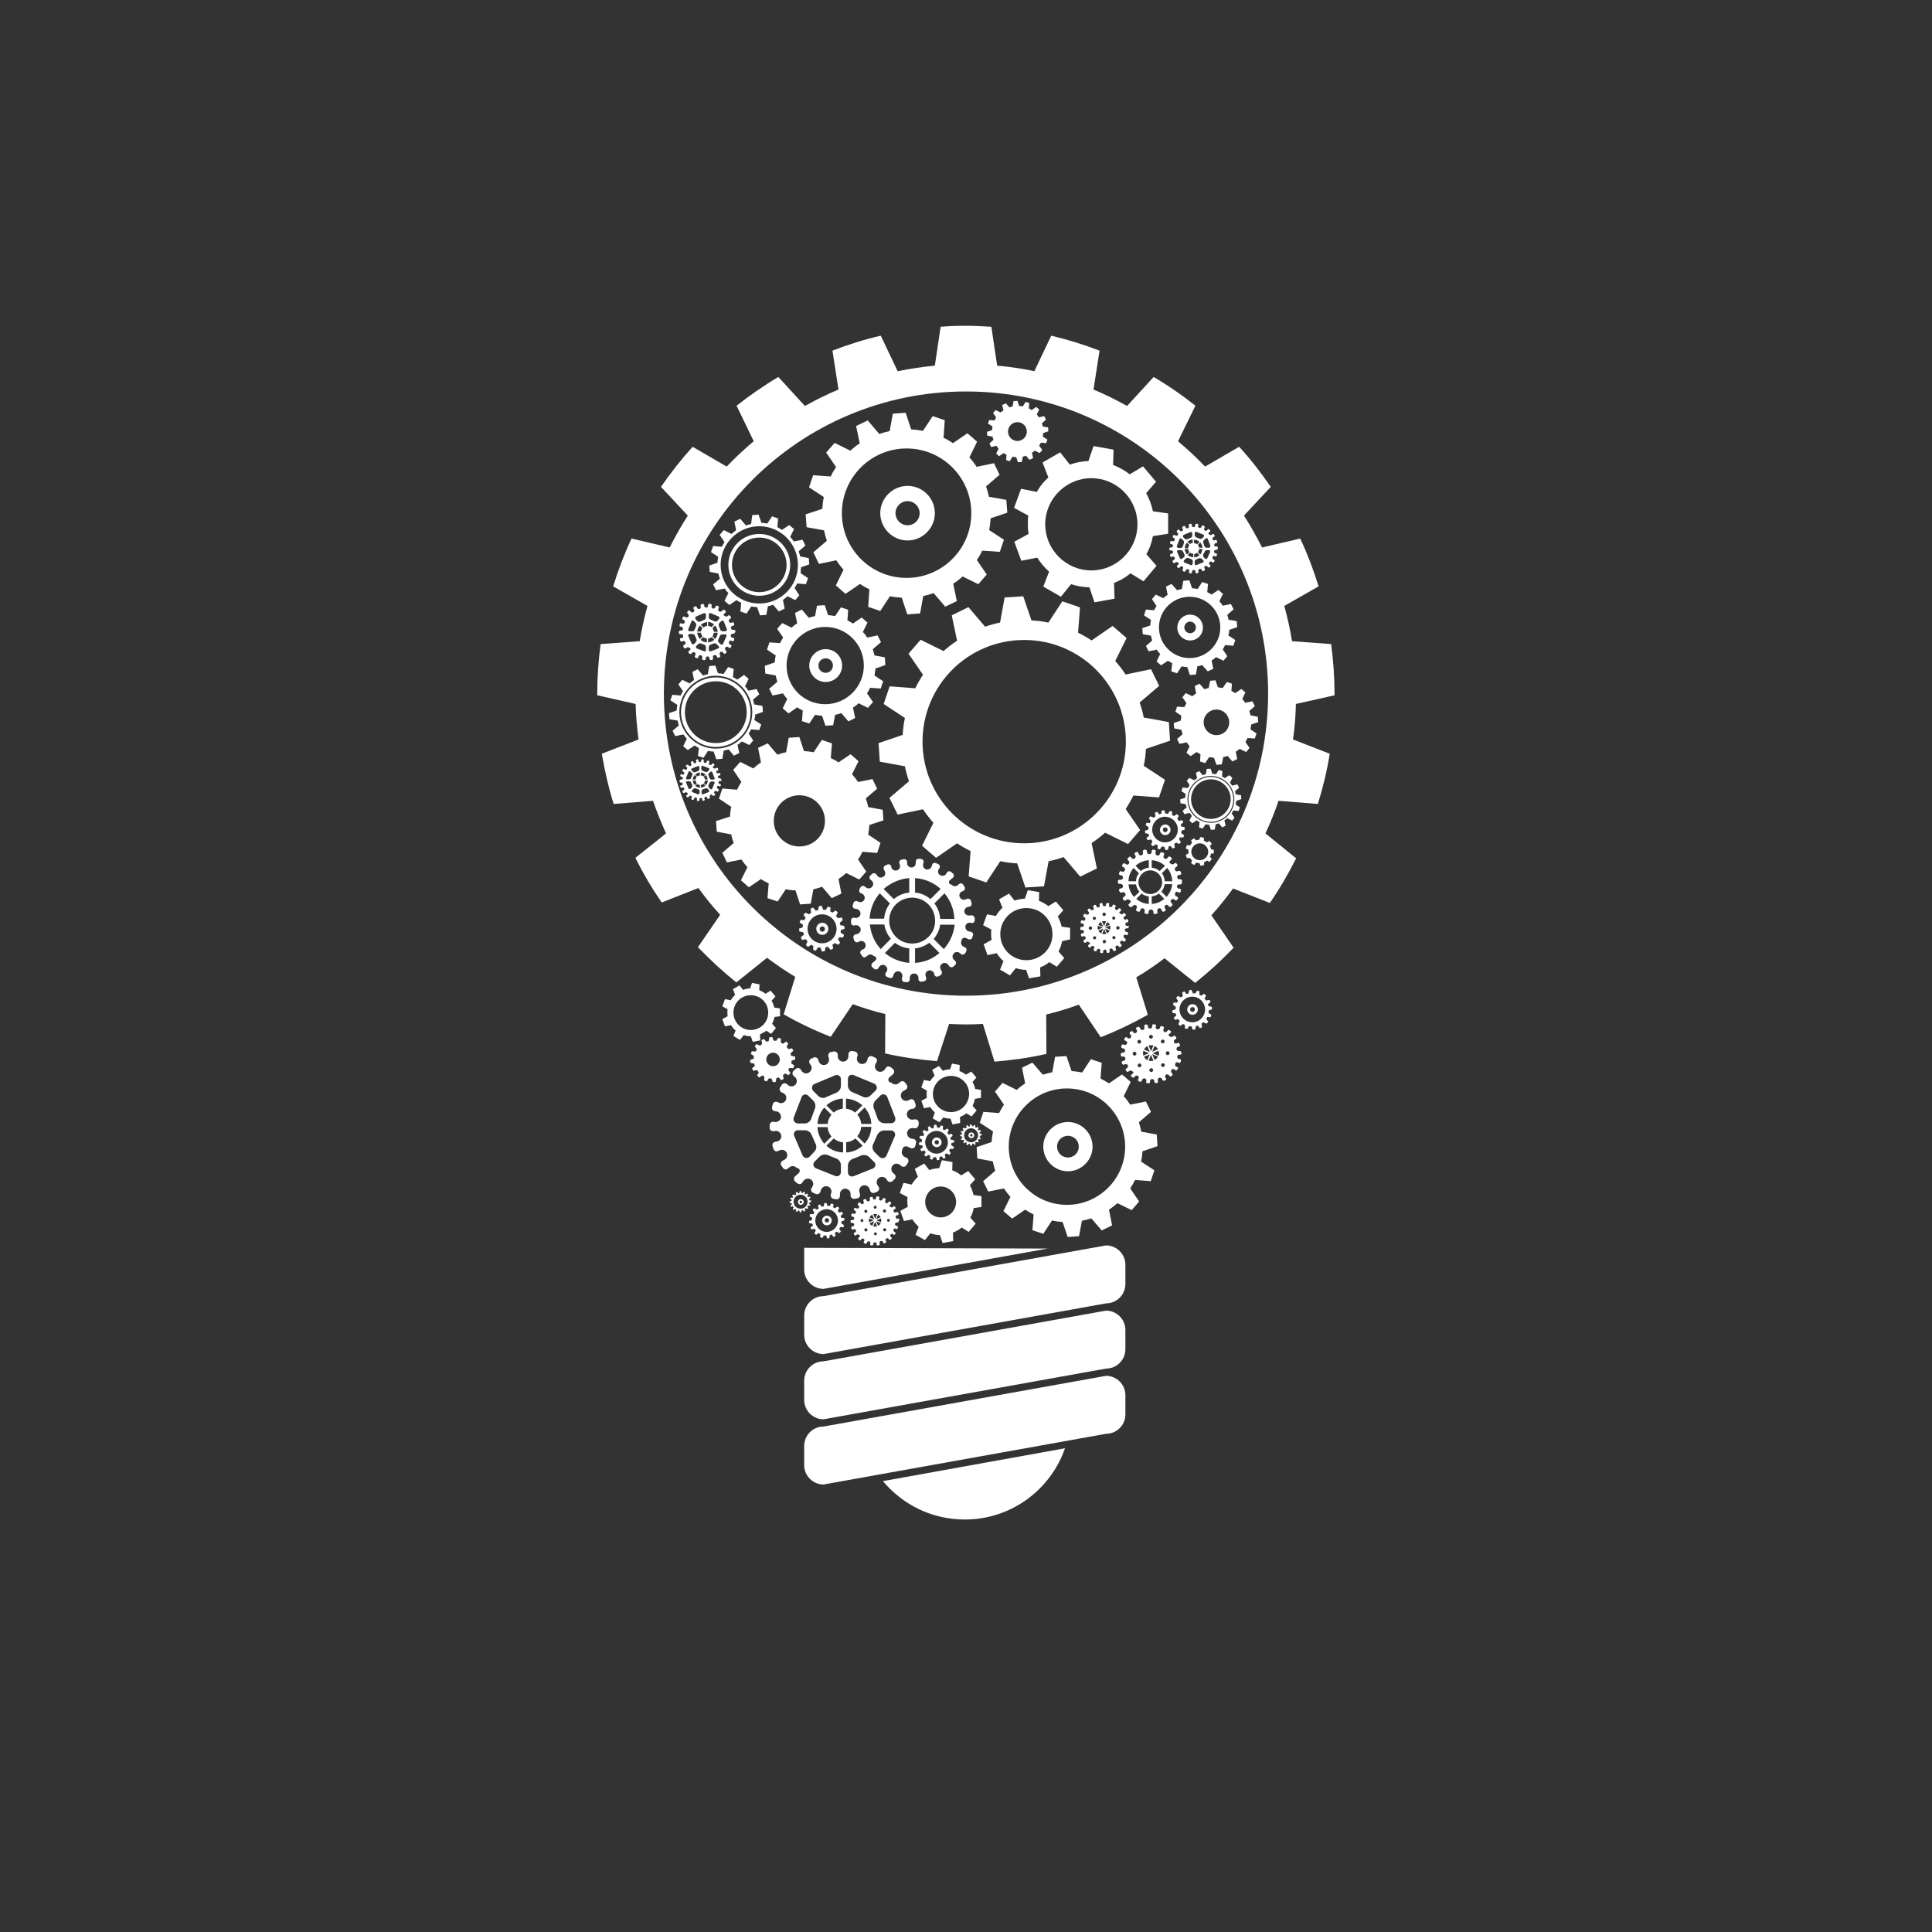 <?xml version="1.0" encoding="utf-8"?>
<!-- Generator: Adobe Illustrator 19.0.0, SVG Export Plug-In . SVG Version: 6.00 Build 0)  -->
<svg version="1.0" xmlns="http://www.w3.org/2000/svg" xmlns:xlink="http://www.w3.org/1999/xlink" x="0px" y="0px"
	 viewBox="0 0 800 800" style="enable-background:new 0 0 800 800;" xml:space="preserve">
<rect x="0" y="0" width="800" height="800" fill="#333333" stroke="none"/>
<style type="text/css">
	.st0{fill:#FFFFFF;}
</style>
<g id="Background">
</g>
<g id="Objects">
	<g>
		<path class="st0" d="M375.8,201.2c-6.2,0-11.3,5.1-11.3,11.3s5.1,11.3,11.3,11.3c6.2,0,11.3-5.1,11.3-11.3
			S382.1,201.2,375.8,201.2 M375.8,217.5c-2.8,0-5-2.3-5-5c0-2.8,2.3-5,5-5c2.8,0,5,2.3,5,5C380.8,215.3,378.6,217.5,375.8,217.5"/>
		<path class="st0" d="M410.2,214.6l6.9-2.3l-0.4-5.3l-7.2-1.3c-0.3-1.4-0.7-2.9-1.2-4.3l5.6-4.8l-2.3-4.8l-7.2,1.5
			c-0.9-1.4-1.9-2.7-3-3.9l3.2-6.5l-4-3.5l-6,4.1c-1.2-0.8-2.5-1.6-3.9-2.2l0.5-7.3l-5-1.7l-4,6.1c-1.6-0.3-3.2-0.5-4.9-0.6
			l-2.3-6.9l-5.3,0.4l-1.3,7.2c-1.4,0.3-2.9,0.7-4.3,1.2l-4.8-5.6l-4.8,2.3l1.5,7.2c-1.4,0.9-2.7,1.9-3.9,3l-6.5-3.2l-3.5,4l4.1,6
			c-0.8,1.2-1.6,2.5-2.2,3.9l-7.3-0.5l-1.7,5l6.1,4c-0.3,1.6-0.5,3.2-0.6,4.9l-6.9,2.3l0.4,5.3l7.2,1.3c0.3,1.4,0.7,2.9,1.2,4.3
			l-5.6,4.8l2.3,4.8l7.2-1.5c0.9,1.4,1.9,2.7,3,3.9l-3.2,6.5l4,3.5l6-4.1c1.2,0.8,2.5,1.6,3.9,2.2l-0.5,7.3l5,1.7l4-6.1
			c1.6,0.3,3.2,0.5,4.9,0.6l2.3,6.9l5.3-0.4l1.3-7.2c1.4-0.3,2.9-0.7,4.3-1.2l4.8,5.6l4.8-2.3l-1.5-7.2c1.4-0.9,2.7-1.9,3.9-3
			l6.5,3.2l3.5-4l-4.1-6c0.8-1.2,1.6-2.5,2.2-3.9l7.3,0.5l1.7-5l-6.1-4C409.9,217.8,410.1,216.2,410.2,214.6 M375.4,239.3
			c-14.8,0-26.8-12-26.8-26.8c0-14.8,12-26.8,26.8-26.8c14.8,0,26.8,12,26.8,26.8C402.2,227.3,390.2,239.3,375.4,239.3"/>
	</g>
	<g>
		<path class="st0" d="M492.8,254.5c-2.9,0-5.3,2.4-5.3,5.4c0,2.9,2.4,5.3,5.3,5.3c3,0,5.3-2.4,5.3-5.3
			C498.1,256.9,495.7,254.5,492.8,254.5 M492.8,262.2c-1.3,0-2.4-1.1-2.4-2.4c0-1.3,1.1-2.4,2.4-2.4c1.3,0,2.4,1.1,2.4,2.4
			C495.2,261.2,494.1,262.2,492.8,262.2"/>
		<path class="st0" d="M509,260.8l3.3-1.1l-0.2-2.5l-3.4-0.6c-0.1-0.7-0.3-1.4-0.5-2l2.6-2.3l-1.1-2.2l-3.4,0.7
			c-0.4-0.7-0.9-1.3-1.4-1.8l1.5-3.1l-1.9-1.6l-2.8,1.9c-0.6-0.4-1.2-0.7-1.8-1l0.3-3.4l-2.4-0.8l-1.9,2.9c-0.8-0.2-1.5-0.3-2.3-0.3
			l-1.1-3.3l-2.5,0.2l-0.6,3.4c-0.7,0.1-1.4,0.3-2,0.5l-2.3-2.6l-2.3,1.1l0.7,3.4c-0.7,0.4-1.3,0.9-1.8,1.4l-3.1-1.5l-1.6,1.9
			l1.9,2.8c-0.4,0.6-0.7,1.2-1,1.8l-3.4-0.3l-0.8,2.4l2.9,1.9c-0.2,0.8-0.3,1.5-0.3,2.3l-3.3,1.1l0.2,2.5l3.4,0.6
			c0.1,0.7,0.3,1.4,0.5,2l-2.6,2.3l1.1,2.2l3.4-0.7c0.4,0.7,0.9,1.3,1.4,1.8l-1.5,3.1l1.9,1.6l2.8-1.9c0.6,0.4,1.2,0.7,1.8,1
			L485,278l2.4,0.8l1.9-2.9c0.8,0.2,1.5,0.3,2.3,0.3l1.1,3.3l2.5-0.2l0.6-3.4c0.7-0.1,1.4-0.3,2-0.5l2.3,2.6l2.3-1.1l-0.7-3.4
			c0.7-0.4,1.3-0.9,1.8-1.4l3.1,1.5l1.6-1.9l-1.9-2.8c0.4-0.6,0.7-1.2,1-1.8l3.4,0.3l0.8-2.4l-2.9-1.9
			C508.9,262.4,509,261.6,509,260.8 M492.6,272.5c-7,0-12.7-5.7-12.7-12.7s5.7-12.7,12.7-12.7c7,0,12.7,5.7,12.7,12.7
			S499.6,272.5,492.6,272.5"/>
	</g>
	<g>
		<path class="st0" d="M341.9,268.8c-3.7,0-6.8,3-6.8,6.8c0,3.7,3,6.8,6.8,6.8c3.7,0,6.8-3,6.8-6.8
			C348.7,271.8,345.7,268.8,341.9,268.8 M341.9,278.6c-1.7,0-3-1.3-3-3c0-1.7,1.3-3,3-3c1.7,0,3,1.3,3,3
			C344.9,277.2,343.6,278.6,341.9,278.6"/>
		<path class="st0" d="M362.5,276.8l4.1-1.4l-0.2-3.2l-4.3-0.8c-0.2-0.9-0.4-1.7-0.7-2.6l3.4-2.9l-1.4-2.8l-4.3,0.9
			c-0.5-0.8-1.1-1.6-1.8-2.3l1.9-3.9l-2.4-2.1l-3.6,2.5c-0.7-0.5-1.5-0.9-2.3-1.3l0.3-4.4l-3-1l-2.4,3.6c-1-0.2-1.9-0.3-2.9-0.4
			l-1.4-4.1l-3.2,0.2l-0.8,4.3c-0.9,0.2-1.7,0.4-2.6,0.7l-2.9-3.4l-2.8,1.4l0.9,4.3c-0.8,0.5-1.6,1.1-2.3,1.8l-3.9-1.9l-2.1,2.4
			l2.5,3.6c-0.5,0.7-0.9,1.5-1.3,2.3l-4.4-0.3l-1,3l3.6,2.4c-0.2,1-0.3,1.9-0.4,2.9l-4.1,1.4l0.2,3.2l4.3,0.8
			c0.2,0.9,0.4,1.7,0.7,2.6l-3.4,2.9l1.4,2.8l4.3-0.9c0.5,0.8,1.1,1.6,1.8,2.3l-1.9,3.9l2.4,2.1l3.6-2.5c0.7,0.5,1.5,0.9,2.3,1.3
			l-0.3,4.4l3,1l2.4-3.6c1,0.2,1.9,0.3,2.9,0.4l1.4,4.1l3.2-0.2l0.8-4.3c0.9-0.2,1.7-0.4,2.6-0.7l2.9,3.4l2.8-1.4l-0.9-4.3
			c0.8-0.5,1.6-1.1,2.3-1.8l3.9,1.9l2.1-2.4l-2.5-3.6c0.5-0.7,0.9-1.5,1.3-2.3l4.4,0.3l1-3l-3.6-2.4
			C362.3,278.7,362.4,277.8,362.5,276.8 M341.7,291.6c-8.9,0-16-7.2-16-16s7.2-16,16-16c8.9,0,16,7.2,16,16S350.5,291.6,341.7,291.6
			"/>
	</g>
	<g>
		<path class="st0" d="M442.2,464.6c-5.6,0-10.2,4.6-10.2,10.2c0,5.6,4.6,10.2,10.2,10.2c5.6,0,10.2-4.6,10.2-10.2
			C452.4,469.2,447.8,464.6,442.2,464.6 M442.2,479.3c-2.5,0-4.5-2-4.5-4.5c0-2.5,2-4.5,4.5-4.5c2.5,0,4.5,2,4.5,4.5
			C446.7,477.3,444.7,479.3,442.2,479.3"/>
		<path class="st0" d="M473.1,476.7l6.2-2.1l-0.3-4.8l-6.4-1.2c-0.3-1.3-0.6-2.6-1-3.9l5-4.3l-2.1-4.3l-6.5,1.3
			c-0.8-1.2-1.7-2.4-2.7-3.5l2.9-5.9l-3.6-3.1l-5.4,3.7c-1.1-0.7-2.3-1.4-3.5-2l0.5-6.5l-4.5-1.5l-3.6,5.5c-1.4-0.3-2.9-0.5-4.4-0.6
			l-2.1-6.2l-4.7,0.3l-1.2,6.4c-1.3,0.3-2.6,0.6-3.9,1l-4.3-5l-4.3,2.1l1.3,6.5c-1.2,0.8-2.4,1.7-3.5,2.7l-5.9-2.9l-3.1,3.6l3.7,5.4
			c-0.7,1.1-1.4,2.3-2,3.5l-6.5-0.5l-1.5,4.5l5.5,3.6c-0.3,1.4-0.5,2.9-0.6,4.4l-6.2,2.1l0.3,4.7l6.4,1.2c0.3,1.3,0.6,2.6,1,3.9
			l-5,4.3l2.1,4.3l6.5-1.3c0.8,1.2,1.7,2.4,2.7,3.5l-2.9,5.9l3.6,3.1l5.4-3.7c1.1,0.7,2.3,1.4,3.5,2l-0.5,6.5l4.5,1.5l3.6-5.5
			c1.4,0.3,2.9,0.5,4.4,0.6l2.1,6.2l4.7-0.3l1.2-6.4c1.3-0.3,2.6-0.6,3.9-1l4.3,5l4.3-2.1l-1.3-6.5c1.2-0.8,2.4-1.7,3.5-2.7l5.9,2.9
			l3.1-3.6l-3.7-5.4c0.7-1.1,1.4-2.3,2-3.5l6.5,0.5l1.5-4.5l-5.5-3.6C472.8,479.6,473,478.1,473.1,476.7 M441.8,498.9
			c-13.3,0-24.1-10.8-24.1-24.1c0-13.3,10.8-24.1,24.1-24.1c13.3,0,24.1,10.8,24.1,24.1C465.9,488.1,455.1,498.9,441.8,498.9"/>
	</g>
	<g>
		<path class="st0" d="M387.9,471c-1.1,0-2,0.9-2,2c0,1.1,0.9,2,2,2s2-0.9,2-2C389.9,471.9,389,471,387.9,471 M387.9,473.9
			c-0.5,0-0.9-0.4-0.9-0.9s0.4-0.9,0.9-0.9s0.9,0.4,0.9,0.9S388.4,473.9,387.9,473.9"/>
		<path class="st0" d="M393.9,473.4l1.2-0.4l-0.1-0.9l-1.3-0.2c-0.1-0.3-0.1-0.5-0.2-0.8l1-0.8l-0.4-0.8l-1.3,0.3
			c-0.2-0.2-0.3-0.5-0.5-0.7l0.6-1.2l-0.7-0.6l-1.1,0.7c-0.2-0.1-0.4-0.3-0.7-0.4l0.1-1.3l-0.9-0.3L389,467
			c-0.3-0.1-0.6-0.1-0.9-0.1l-0.4-1.2l-0.9,0.1l-0.2,1.3c-0.3,0.1-0.5,0.1-0.8,0.2l-0.8-1l-0.8,0.4l0.3,1.3
			c-0.2,0.2-0.5,0.3-0.7,0.5l-1.2-0.6l-0.6,0.7l0.7,1.1c-0.1,0.2-0.3,0.4-0.4,0.7l-1.3-0.1l-0.3,0.9l1.1,0.7
			c-0.1,0.3-0.1,0.6-0.1,0.9l-1.2,0.4l0.1,0.9l1.3,0.2c0.1,0.3,0.1,0.5,0.2,0.8l-1,0.8l0.4,0.8l1.3-0.3c0.2,0.2,0.3,0.5,0.5,0.7
			l-0.6,1.2l0.7,0.6l1.1-0.7c0.2,0.1,0.4,0.3,0.7,0.4l-0.1,1.3l0.9,0.3l0.7-1.1c0.3,0.1,0.6,0.1,0.9,0.1l0.4,1.2l0.9-0.1l0.2-1.3
			c0.3-0.1,0.5-0.1,0.8-0.2l0.8,1l0.8-0.4l-0.3-1.3c0.2-0.2,0.5-0.3,0.7-0.5l1.2,0.6l0.6-0.7l-0.7-1.1c0.1-0.2,0.3-0.4,0.4-0.7
			l1.3,0.1l0.3-0.9l-1.1-0.7C393.9,473.9,393.9,473.7,393.9,473.4 M387.8,477.7c-2.6,0-4.7-2.1-4.7-4.7c0-2.6,2.1-4.7,4.7-4.7
			c2.6,0,4.7,2.1,4.7,4.7C392.5,475.6,390.4,477.7,387.8,477.7"/>
	</g>
	<g>
		<path class="st0" d="M340.5,382.1c-1.4,0-2.5,1.1-2.5,2.5c0,1.4,1.1,2.5,2.5,2.5c1.4,0,2.5-1.1,2.5-2.5
			C343,383.2,341.9,382.1,340.5,382.1 M340.5,385.8c-0.6,0-1.1-0.5-1.1-1.1c0-0.6,0.5-1.1,1.1-1.1c0.6,0,1.1,0.5,1.1,1.1
			C341.6,385.2,341.1,385.8,340.5,385.8"/>
		<path class="st0" d="M348.2,385.1l1.5-0.5l-0.1-1.2l-1.6-0.3c-0.1-0.3-0.2-0.6-0.3-1l1.3-1.1l-0.5-1.1l-1.6,0.3
			c-0.2-0.3-0.4-0.6-0.7-0.9l0.7-1.5l-0.9-0.8l-1.3,0.9c-0.3-0.2-0.6-0.4-0.9-0.5l0.1-1.6l-1.1-0.4l-0.9,1.4
			c-0.4-0.1-0.7-0.1-1.1-0.1l-0.5-1.6l-1.2,0.1l-0.3,1.6c-0.3,0.1-0.6,0.2-1,0.3l-1.1-1.3l-1.1,0.5l0.3,1.6
			c-0.3,0.2-0.6,0.4-0.9,0.7l-1.5-0.7l-0.8,0.9l0.9,1.3c-0.2,0.3-0.4,0.6-0.5,0.9l-1.6-0.1l-0.4,1.1l1.4,0.9
			c-0.1,0.4-0.1,0.7-0.1,1.1l-1.5,0.5l0.1,1.2l1.6,0.3c0.1,0.3,0.2,0.6,0.3,1l-1.3,1.1l0.5,1.1l1.6-0.3c0.2,0.3,0.4,0.6,0.7,0.9
			l-0.7,1.5l0.9,0.8l1.3-0.9c0.3,0.2,0.6,0.4,0.9,0.5l-0.1,1.6l1.1,0.4l0.9-1.4c0.4,0.1,0.7,0.1,1.1,0.1l0.5,1.6l1.2-0.1l0.3-1.6
			c0.3-0.1,0.6-0.2,1-0.3l1.1,1.3l1.1-0.5l-0.3-1.6c0.3-0.2,0.6-0.4,0.9-0.7l1.5,0.7l0.8-0.9l-0.9-1.3c0.2-0.3,0.4-0.6,0.5-0.9
			l1.6,0.1l0.4-1.1l-1.4-0.9C348.1,385.8,348.1,385.5,348.2,385.1 M340.4,390.6c-3.3,0-6-2.7-6-6c0-3.3,2.7-6,6-6c3.3,0,6,2.7,6,6
			C346.4,387.9,343.7,390.6,340.4,390.6"/>
	</g>
	<g>
		<path class="st0" d="M342.4,503.4c-1.1,0-2,0.9-2,2s0.9,2,2,2s2-0.9,2-2S343.5,503.4,342.4,503.4 M342.4,506.2
			c-0.5,0-0.9-0.4-0.9-0.9c0-0.5,0.4-0.9,0.9-0.9s0.9,0.4,0.9,0.9C343.3,505.8,342.9,506.2,342.4,506.2"/>
		<path class="st0" d="M348.5,505.7l1.2-0.4l-0.1-0.9l-1.3-0.2c-0.1-0.3-0.1-0.5-0.2-0.8l1-0.8l-0.4-0.8l-1.3,0.3
			c-0.2-0.2-0.3-0.5-0.5-0.7l0.6-1.2l-0.7-0.6l-1.1,0.7c-0.2-0.1-0.4-0.3-0.7-0.4l0.1-1.3l-0.9-0.3l-0.7,1.1
			c-0.3-0.1-0.6-0.1-0.9-0.1l-0.4-1.2l-0.9,0.1l-0.2,1.3c-0.3,0.1-0.5,0.1-0.8,0.2l-0.8-1l-0.8,0.4l0.3,1.3
			c-0.2,0.2-0.5,0.3-0.7,0.5l-1.2-0.6l-0.6,0.7l0.7,1.1c-0.1,0.2-0.3,0.4-0.4,0.7l-1.3-0.1l-0.3,0.9l1.1,0.7
			c-0.1,0.3-0.1,0.6-0.1,0.9l-1.2,0.4l0.1,0.9l1.3,0.2c0.1,0.3,0.1,0.5,0.2,0.8l-1,0.8l0.4,0.8l1.3-0.3c0.2,0.2,0.3,0.5,0.5,0.7
			l-0.6,1.2l0.7,0.6l1.1-0.7c0.2,0.1,0.4,0.3,0.7,0.4l-0.1,1.3l0.9,0.3l0.7-1.1c0.3,0.1,0.6,0.1,0.9,0.1l0.4,1.2l0.9-0.1l0.2-1.3
			c0.3-0.1,0.5-0.1,0.8-0.2l0.8,1l0.8-0.4l-0.3-1.3c0.2-0.2,0.5-0.3,0.7-0.5l1.2,0.6l0.6-0.7l-0.7-1.1c0.1-0.2,0.3-0.4,0.4-0.7
			l1.3,0.1l0.3-0.9l-1.1-0.7C348.4,506.3,348.4,506,348.5,505.7 M342.3,510.1c-2.6,0-4.7-2.1-4.7-4.7c0-2.6,2.1-4.7,4.7-4.7
			c2.6,0,4.7,2.1,4.7,4.7C347,508,344.9,510.1,342.3,510.1"/>
	</g>
	<g>
		<path class="st0" d="M402.2,468.9c-0.7,0-1.2,0.5-1.2,1.2c0,0.7,0.5,1.2,1.2,1.2c0.7,0,1.2-0.5,1.2-1.2
			C403.4,469.4,402.8,468.9,402.2,468.9 M402.2,470.6c-0.3,0-0.5-0.2-0.5-0.5c0-0.3,0.2-0.5,0.5-0.5c0.3,0,0.5,0.2,0.5,0.5
			C402.7,470.4,402.5,470.6,402.2,470.6"/>
		<path class="st0" d="M405.8,470.3l0.7-0.2l0-0.6l-0.8-0.1c0-0.2-0.1-0.3-0.1-0.5l0.6-0.5l-0.2-0.5l-0.8,0.2
			c-0.1-0.1-0.2-0.3-0.3-0.4l0.3-0.7l-0.4-0.4l-0.6,0.4c-0.1-0.1-0.3-0.2-0.4-0.2l0.1-0.8l-0.5-0.2l-0.4,0.6c-0.2,0-0.3-0.1-0.5-0.1
			l-0.2-0.7l-0.6,0l-0.1,0.8c-0.2,0-0.3,0.1-0.5,0.1l-0.5-0.6l-0.5,0.2l0.2,0.8c-0.1,0.1-0.3,0.2-0.4,0.3L399,467l-0.4,0.4l0.4,0.6
			c-0.1,0.1-0.2,0.3-0.2,0.4l-0.8-0.1l-0.2,0.5l0.6,0.4c0,0.2-0.1,0.3-0.1,0.5l-0.7,0.2l0,0.6l0.8,0.1c0,0.2,0.1,0.3,0.1,0.5
			l-0.6,0.5l0.2,0.5l0.8-0.2c0.1,0.1,0.2,0.3,0.3,0.4l-0.3,0.7l0.4,0.4l0.6-0.4c0.1,0.1,0.3,0.2,0.4,0.2l-0.1,0.8l0.5,0.2l0.4-0.6
			c0.2,0,0.3,0.1,0.5,0.1l0.2,0.7l0.6,0l0.1-0.8c0.2,0,0.3-0.1,0.5-0.1l0.5,0.6l0.5-0.2l-0.2-0.8c0.1-0.1,0.3-0.2,0.4-0.3l0.7,0.3
			l0.4-0.4l-0.4-0.6c0.1-0.1,0.2-0.3,0.2-0.4l0.8,0.1l0.2-0.5l-0.6-0.4C405.8,470.7,405.8,470.5,405.8,470.3 M402.1,473
			c-1.6,0-2.9-1.3-2.9-2.9s1.3-2.9,2.9-2.9c1.6,0,2.9,1.3,2.9,2.9S403.7,473,402.1,473"/>
	</g>
	<g>
		<path class="st0" d="M493.8,415.8c-1.2,0-2.2,1-2.2,2.2c0,1.2,1,2.2,2.2,2.2c1.2,0,2.2-1,2.2-2.2C496,416.8,495,415.8,493.8,415.8
			 M493.8,419c-0.5,0-1-0.4-1-1c0-0.5,0.4-1,1-1c0.5,0,1,0.4,1,1C494.8,418.5,494.3,419,493.8,419"/>
		<path class="st0" d="M500.5,418.4l1.4-0.5l-0.1-1l-1.4-0.3c-0.1-0.3-0.1-0.6-0.2-0.8l1.1-0.9l-0.5-0.9l-1.4,0.3
			c-0.2-0.3-0.4-0.5-0.6-0.8l0.6-1.3l-0.8-0.7l-1.2,0.8c-0.2-0.2-0.5-0.3-0.8-0.4l0.1-1.4l-1-0.3l-0.8,1.2c-0.3-0.1-0.6-0.1-1-0.1
			l-0.5-1.4l-1,0.1l-0.3,1.4c-0.3,0.1-0.6,0.1-0.8,0.2l-0.9-1.1l-0.9,0.5l0.3,1.4c-0.3,0.2-0.5,0.4-0.8,0.6l-1.3-0.6l-0.7,0.8
			l0.8,1.2c-0.2,0.2-0.3,0.5-0.4,0.8l-1.4-0.1l-0.3,1l1.2,0.8c-0.1,0.3-0.1,0.6-0.1,1l-1.4,0.5l0.1,1l1.4,0.3
			c0.1,0.3,0.1,0.6,0.2,0.8l-1.1,0.9l0.5,0.9l1.4-0.3c0.2,0.3,0.4,0.5,0.6,0.8l-0.6,1.3l0.8,0.7l1.2-0.8c0.2,0.2,0.5,0.3,0.8,0.4
			l-0.1,1.4l1,0.3l0.8-1.2c0.3,0.1,0.6,0.1,1,0.1l0.5,1.4l1-0.1l0.3-1.4c0.3-0.1,0.6-0.1,0.8-0.2l0.9,1.1l0.9-0.5l-0.3-1.4
			c0.3-0.2,0.5-0.4,0.8-0.6l1.3,0.6l0.7-0.8l-0.8-1.2c0.2-0.2,0.3-0.5,0.4-0.8l1.4,0.1l0.3-1l-1.2-0.8
			C500.5,419,500.5,418.7,500.5,418.4 M493.7,423.3c-2.9,0-5.3-2.4-5.3-5.3c0-2.9,2.4-5.3,5.3-5.3c2.9,0,5.3,2.4,5.3,5.3
			C499,420.9,496.6,423.3,493.7,423.3"/>
	</g>
	<g>
		<path class="st0" d="M482.5,341.4c-1.2,0-2.2,1-2.2,2.2c0,1.2,1,2.2,2.2,2.2c1.2,0,2.2-1,2.2-2.2
			C484.7,342.4,483.7,341.4,482.5,341.4 M482.5,344.6c-0.5,0-1-0.4-1-1c0-0.5,0.4-1,1-1c0.5,0,1,0.4,1,1
			C483.5,344.1,483,344.6,482.5,344.6"/>
		<path class="st0" d="M489.2,344l1.4-0.5l-0.1-1l-1.4-0.3c-0.1-0.3-0.1-0.6-0.2-0.8l1.1-0.9l-0.5-0.9l-1.4,0.3
			c-0.2-0.3-0.4-0.5-0.6-0.8l0.6-1.3l-0.8-0.7l-1.2,0.8c-0.2-0.2-0.5-0.3-0.8-0.4l0.1-1.4l-1-0.3l-0.8,1.2c-0.3-0.1-0.6-0.1-1-0.1
			l-0.5-1.4l-1,0.1l-0.3,1.4c-0.3,0.1-0.6,0.1-0.8,0.2l-0.9-1.1l-0.9,0.5l0.3,1.4c-0.3,0.2-0.5,0.4-0.8,0.6l-1.3-0.6l-0.7,0.8
			l0.8,1.2c-0.2,0.2-0.3,0.5-0.4,0.8l-1.4-0.1l-0.3,1l1.2,0.8c-0.1,0.3-0.1,0.6-0.1,1l-1.4,0.5l0.1,1l1.4,0.3
			c0.1,0.3,0.1,0.6,0.2,0.8l-1.1,0.9l0.5,0.9l1.4-0.3c0.2,0.3,0.4,0.5,0.6,0.8l-0.6,1.3l0.8,0.7l1.2-0.8c0.2,0.2,0.5,0.3,0.8,0.4
			l-0.1,1.4l1,0.3l0.8-1.2c0.3,0.1,0.6,0.1,1,0.1l0.5,1.4l1-0.1l0.3-1.4c0.3-0.1,0.6-0.1,0.8-0.2l0.9,1.1l0.9-0.5l-0.3-1.4
			c0.3-0.2,0.5-0.4,0.8-0.6l1.3,0.6l0.7-0.8l-0.8-1.2c0.2-0.2,0.3-0.5,0.4-0.8l1.4,0.1l0.3-1l-1.2-0.8
			C489.2,344.6,489.2,344.3,489.2,344 M482.4,348.8c-2.9,0-5.3-2.4-5.3-5.3c0-2.9,2.4-5.3,5.3-5.3c2.9,0,5.3,2.4,5.3,5.3
			C487.7,346.5,485.3,348.8,482.4,348.8"/>
	</g>
	<g>
		<path class="st0" d="M331.6,496.5c-0.7,0-1.2,0.5-1.2,1.2c0,0.7,0.5,1.2,1.2,1.2c0.7,0,1.2-0.5,1.2-1.2
			C332.8,497,332.2,496.5,331.6,496.5 M331.6,498.2c-0.3,0-0.5-0.2-0.5-0.5c0-0.3,0.2-0.5,0.5-0.5c0.3,0,0.5,0.2,0.5,0.5
			C332.1,498,331.9,498.2,331.6,498.2"/>
		<path class="st0" d="M335.2,497.9l0.7-0.2l0-0.6l-0.8-0.1c0-0.2-0.1-0.3-0.1-0.5l0.6-0.5l-0.2-0.5l-0.8,0.2
			c-0.1-0.1-0.2-0.3-0.3-0.4l0.3-0.7l-0.4-0.4l-0.6,0.4c-0.1-0.1-0.3-0.2-0.4-0.2l0.1-0.8l-0.5-0.2l-0.4,0.6c-0.2,0-0.3-0.1-0.5-0.1
			l-0.2-0.7l-0.6,0l-0.1,0.8c-0.2,0-0.3,0.1-0.5,0.1l-0.5-0.6l-0.5,0.3l0.2,0.8c-0.1,0.1-0.3,0.2-0.4,0.3l-0.7-0.3L328,495l0.4,0.6
			c-0.1,0.1-0.2,0.3-0.2,0.4l-0.8-0.1l-0.2,0.5l0.6,0.4c0,0.2-0.1,0.3-0.1,0.5l-0.7,0.2l0,0.6l0.8,0.1c0,0.2,0.1,0.3,0.1,0.5
			l-0.6,0.5l0.2,0.5l0.8-0.2c0.1,0.1,0.2,0.3,0.3,0.4l-0.3,0.7l0.4,0.4l0.6-0.4c0.1,0.1,0.3,0.2,0.4,0.2l-0.1,0.8l0.5,0.2l0.4-0.6
			c0.2,0,0.3,0.1,0.5,0.1l0.2,0.7l0.6,0l0.1-0.8c0.2,0,0.3-0.1,0.5-0.1l0.5,0.6l0.5-0.3l-0.2-0.8c0.1-0.1,0.3-0.2,0.4-0.3l0.7,0.3
			l0.4-0.4l-0.4-0.6c0.1-0.1,0.2-0.3,0.2-0.4l0.8,0.1l0.2-0.5l-0.6-0.4C335.2,498.3,335.2,498.1,335.2,497.9 M331.5,500.5
			c-1.6,0-2.9-1.3-2.9-2.9s1.3-2.9,2.9-2.9c1.6,0,2.9,1.3,2.9,2.9S333.1,500.5,331.5,500.5"/>
	</g>
	<g>
		<path class="st0" d="M360,341.6l5.8-1.9l-0.3-4.4l-6-1.1c-0.2-1.2-0.6-2.4-1-3.6l4.7-4l-1.9-4l-6,1.2c-0.8-1.2-1.6-2.2-2.5-3.2
			l2.7-5.4l-3.3-2.9l-5,3.4c-1-0.7-2.1-1.3-3.2-1.8l0.5-6.1l-4.2-1.4l-3.4,5.1c-1.3-0.3-2.7-0.4-4-0.5l-1.9-5.8l-4.4,0.3l-1.1,6
			c-1.2,0.2-2.4,0.6-3.6,1l-4-4.7l-4,1.9l1.2,6c-1.2,0.8-2.2,1.6-3.2,2.5l-5.4-2.7l-2.9,3.3l3.4,5c-0.7,1-1.3,2.1-1.8,3.2l-6.1-0.5
			l-1.4,4.2l5.1,3.4c-0.3,1.3-0.5,2.7-0.5,4l-5.8,1.9l0.3,4.4l6,1.1c0.2,1.2,0.6,2.4,1,3.6l-4.7,4l1.9,4l6-1.2
			c0.8,1.2,1.6,2.2,2.5,3.2l-2.7,5.4l3.3,2.9l5-3.4c1,0.7,2.1,1.3,3.2,1.8l-0.5,6.1l4.2,1.4l3.4-5.1c1.3,0.3,2.7,0.5,4,0.5l1.9,5.8
			l4.4-0.3l1.1-6c1.2-0.2,2.4-0.6,3.6-1l4,4.7l4-1.9l-1.2-6c1.2-0.8,2.2-1.6,3.2-2.5l5.4,2.7l2.9-3.3l-3.4-5c0.7-1,1.3-2.1,1.8-3.2
			l6.1,0.5l1.4-4.2l-5.1-3.4C359.7,344.4,359.9,343,360,341.6 M331,350.5c-5.9,0-10.6-4.8-10.6-10.6c0-5.9,4.8-10.6,10.6-10.6
			c5.9,0,10.6,4.8,10.6,10.6C341.6,345.8,336.9,350.5,331,350.5"/>
	</g>
	<g>
		<path class="st0" d="M474.5,310.1l10-3.4L484,299l-10.4-1.9c-0.4-2.1-1-4.2-1.7-6.2l8.1-6.9l-3.4-6.9l-10.5,2.2
			c-1.3-2-2.8-3.9-4.3-5.6l4.7-9.5l-5.8-5l-8.7,6c-1.8-1.2-3.7-2.3-5.6-3.2l0.8-10.5l-7.3-2.5l-5.8,8.8c-2.3-0.5-4.7-0.8-7-0.9
			l-3.4-10l-7.7,0.5l-1.9,10.4c-2.1,0.4-4.2,1-6.2,1.7l-6.9-8.1l-6.9,3.4l2.2,10.5c-2,1.3-3.9,2.8-5.6,4.3l-9.5-4.7l-5,5.8l6,8.7
			c-1.2,1.8-2.3,3.7-3.2,5.6l-10.6-0.8l-2.5,7.3l8.8,5.8c-0.5,2.3-0.8,4.7-0.9,7l-10,3.4l0.5,7.7l10.4,1.9c0.4,2.1,1,4.2,1.7,6.2
			l-8.1,6.9l3.4,6.9l10.5-2.2c1.3,2,2.8,3.9,4.3,5.6l-4.7,9.5l5.8,5l8.7-6c1.8,1.2,3.7,2.3,5.6,3.2l-0.8,10.5l7.3,2.5l5.8-8.8
			c2.3,0.5,4.7,0.8,7,0.9l3.4,10l7.7-0.5l1.9-10.4c2.1-0.4,4.2-1,6.2-1.7l6.9,8.1l6.9-3.4l-2.2-10.5c2-1.3,3.9-2.8,5.6-4.3l9.5,4.7
			l5-5.8l-6-8.7c1.2-1.8,2.3-3.7,3.2-5.6l10.6,0.8l2.5-7.3l-8.8-5.8C474.1,314.8,474.4,312.4,474.5,310.1 M424.1,349.2
			c-23.3,0-42.1-18.9-42.1-42.1c0-23.3,18.8-42.1,42.1-42.1c23.3,0,42.1,18.9,42.1,42.1C466.2,330.3,447.3,349.2,424.1,349.2"/>
	</g>
	<g>
		<path class="st0" d="M518.1,300l2.9-1l-0.2-2.2l-3-0.6c-0.1-0.6-0.3-1.2-0.5-1.8l2.3-2l-1-2l-3,0.6c-0.4-0.6-0.8-1.1-1.2-1.6
			l1.3-2.7l-1.7-1.4l-2.5,1.7c-0.5-0.3-1-0.6-1.6-0.9l0.2-3l-2.1-0.7l-1.7,2.5c-0.7-0.1-1.3-0.2-2-0.3l-1-2.9l-2.2,0.2l-0.6,3
			c-0.6,0.1-1.2,0.3-1.8,0.5l-2-2.3l-2,1l0.6,3c-0.6,0.4-1.1,0.8-1.6,1.2l-2.7-1.3l-1.4,1.7l1.7,2.5c-0.3,0.5-0.6,1-0.9,1.6l-3-0.2
			l-0.7,2.1l2.5,1.7c-0.1,0.7-0.2,1.3-0.3,2l-2.9,1l0.2,2.2l3,0.6c0.1,0.6,0.3,1.2,0.5,1.8l-2.3,2l1,2l3-0.6
			c0.4,0.6,0.8,1.1,1.2,1.6l-1.3,2.7l1.7,1.4l2.5-1.7c0.5,0.3,1,0.6,1.6,0.9l-0.2,3l2.1,0.7l1.7-2.5c0.7,0.1,1.3,0.2,2,0.3l1,2.9
			l2.2-0.2l0.6-3c0.6-0.1,1.2-0.3,1.8-0.5l2,2.3l2-1l-0.6-3c0.6-0.4,1.1-0.8,1.6-1.2l2.7,1.3l1.4-1.7l-1.7-2.5
			c0.3-0.5,0.6-1,0.9-1.6l3,0.2l0.7-2.1l-2.5-1.7C517.9,301.4,518,300.7,518.1,300 M503.7,304.4c-2.9,0-5.3-2.4-5.3-5.3
			c0-2.9,2.4-5.3,5.3-5.3c2.9,0,5.3,2.4,5.3,5.3C509,302.1,506.6,304.4,503.7,304.4"/>
	</g>
	<g>
		<path class="st0" d="M432,179.3l2.1-0.7L434,177l-2.2-0.4c-0.1-0.4-0.2-0.9-0.4-1.3l1.7-1.5l-0.7-1.5l-2.2,0.5
			c-0.3-0.4-0.6-0.8-0.9-1.2l1-2l-1.2-1.1l-1.9,1.3c-0.4-0.3-0.8-0.5-1.2-0.7l0.2-2.2l-1.5-0.5l-1.2,1.9c-0.5-0.1-1-0.2-1.5-0.2
			l-0.7-2.1l-1.6,0.1l-0.4,2.2c-0.4,0.1-0.9,0.2-1.3,0.4l-1.5-1.7l-1.5,0.7l0.5,2.2c-0.4,0.3-0.8,0.6-1.2,0.9l-2-1l-1.1,1.2l1.3,1.9
			c-0.3,0.4-0.5,0.8-0.7,1.2l-2.2-0.2l-0.5,1.5l1.9,1.2c-0.1,0.5-0.2,1-0.2,1.5l-2.1,0.7l0.1,1.6l2.2,0.4c0.1,0.4,0.2,0.9,0.4,1.3
			l-1.7,1.5l0.7,1.5l2.2-0.5c0.3,0.4,0.6,0.8,0.9,1.2l-1,2l1.2,1.1l1.9-1.3c0.4,0.3,0.8,0.5,1.2,0.7l-0.2,2.2l1.5,0.5l1.2-1.9
			c0.5,0.1,1,0.2,1.5,0.2l0.7,2.1l1.6-0.1l0.4-2.2c0.4-0.1,0.9-0.2,1.3-0.4l1.5,1.7l1.5-0.7l-0.5-2.2c0.4-0.3,0.8-0.6,1.2-0.9l2,1
			l1.1-1.2l-1.3-1.9c0.3-0.4,0.5-0.8,0.7-1.2l2.2,0.2l0.5-1.5l-1.9-1.2C431.9,180.3,431.9,179.8,432,179.3 M421.3,182.6
			c-2.2,0-3.9-1.8-3.9-3.9c0-2.2,1.8-3.9,3.9-3.9c2.2,0,3.9,1.8,3.9,3.9C425.2,180.9,423.4,182.6,421.3,182.6"/>
	</g>
	<g>
		<path class="st0" d="M327.8,439.2l1.5-0.5l-0.1-1.2l-1.6-0.3c-0.1-0.3-0.1-0.6-0.3-1l1.2-1.1l-0.5-1l-1.6,0.3
			c-0.2-0.3-0.4-0.6-0.7-0.9l0.7-1.4l-0.9-0.8l-1.3,0.9c-0.3-0.2-0.6-0.3-0.9-0.5l0.1-1.6l-1.1-0.4l-0.9,1.3
			c-0.4-0.1-0.7-0.1-1.1-0.1l-0.5-1.5l-1.2,0.1l-0.3,1.6c-0.3,0.1-0.6,0.1-0.9,0.3l-1.1-1.2l-1,0.5l0.3,1.6
			c-0.3,0.2-0.6,0.4-0.9,0.7l-1.4-0.7l-0.8,0.9l0.9,1.3c-0.2,0.3-0.3,0.6-0.5,0.9l-1.6-0.1l-0.4,1.1l1.3,0.9
			c-0.1,0.4-0.1,0.7-0.1,1.1l-1.5,0.5l0.1,1.2l1.6,0.3c0.1,0.3,0.1,0.6,0.3,0.9l-1.2,1.1l0.5,1l1.6-0.3c0.2,0.3,0.4,0.6,0.7,0.9
			l-0.7,1.4l0.9,0.8l1.3-0.9c0.3,0.2,0.6,0.3,0.8,0.5l-0.1,1.6l1.1,0.4l0.9-1.3c0.4,0.1,0.7,0.1,1.1,0.1l0.5,1.5l1.2-0.1l0.3-1.6
			c0.3-0.1,0.6-0.1,0.9-0.3l1.1,1.2l1-0.5l-0.3-1.6c0.3-0.2,0.6-0.4,0.9-0.7l1.4,0.7l0.8-0.9l-0.9-1.3c0.2-0.3,0.3-0.6,0.5-0.8
			l1.6,0.1l0.4-1.1l-1.3-0.9C327.7,439.9,327.8,439.5,327.8,439.2 M320.1,441.5c-1.6,0-2.8-1.3-2.8-2.8c0-1.6,1.3-2.8,2.8-2.8
			c1.6,0,2.8,1.3,2.8,2.8C322.9,440.2,321.7,441.5,320.1,441.5"/>
	</g>
	<path class="st0" d="M466,531.7c0,4.4-3.6,8-8,8l-117,21c-4.4,0-8-3.6-8-8v-8c0-4.4,3.6-8,8-8l117-21c4.4,0,8,3.6,8,8V531.7z"/>
	<path class="st0" d="M433.8,517L341,533.7c-4.4,0-8-3.6-8-8v-9L433.8,517"/>
	<path class="st0" d="M466,558.7c0,4.4-3.6,8-8,8l-117,21c-4.4,0-8-3.6-8-8v-8c0-4.4,3.6-8,8-8l117-21c4.4,0,8,3.6,8,8V558.7z"/>
	<path class="st0" d="M466,585.7c0,4.4-3.6,8-8,8l-117,21c-4.4,0-8-3.6-8-8v-8c0-4.4,3.6-8,8-8l117-21c4.4,0,8,3.6,8,8V585.7z"/>
	<path class="st0" d="M552.6,287.9c0-0.2,0-0.3,0-0.5c0-7-0.5-14-1.4-20.7l-16.2-1.2c-0.8-5-1.9-9.8-3.2-14.6l14.2-8.1
		c-2.1-6.8-4.6-13.4-7.6-19.8l-15.8,3.7c-2.3-4.5-4.8-9-7.5-13.2l11.1-11.9c-4-5.8-8.3-11.4-13.1-16.6l-14.1,8.2
		c-3.5-3.7-7.3-7.2-11.2-10.5L495,168c-5.5-4.4-11.3-8.4-17.3-11.9l-11,12c-4.5-2.5-9.1-4.8-13.9-6.8l2.5-16.1
		c-6.5-2.5-13.2-4.6-20-6.2l-7,14.7c-5-1.1-10.2-1.8-15.4-2.3l-2.4-16.1c-3.5-0.2-7-0.4-10.5-0.4c-3.5,0-7,0.1-10.5,0.4l-2.4,16.1
		c-5.2,0.5-10.3,1.3-15.4,2.3l-7-14.7c-6.9,1.6-13.6,3.7-20,6.2l2.5,16.1c-4.8,2-9.4,4.3-13.9,6.8l-11-12
		c-6.1,3.6-11.8,7.6-17.3,11.9l7.1,14.7c-3.9,3.3-7.7,6.8-11.2,10.5l-14.1-8.2c-4.7,5.2-9.1,10.8-13.1,16.6l11.1,11.9
		c-2.7,4.2-5.2,8.6-7.5,13.2l-15.8-3.7c-3,6.4-5.5,13-7.6,19.8l14.2,8.1c-1.3,4.8-2.4,9.6-3.2,14.6l-16.2,1.2
		c-0.9,6.8-1.4,13.7-1.4,20.7c0,0.2,0,0.3,0,0.5l15.9,3.6c0.1,5,0.6,9.9,1.2,14.7l-15.2,5.9c1.2,7.1,2.8,14.1,4.9,20.8l16.3-1.3
		c1.6,4.6,3.4,9.1,5.4,13.5l-12.7,10.1c3.2,6.5,6.9,12.7,10.9,18.5l15.2-6c2.8,3.9,5.8,7.6,9,11.1l-9.2,13.4
		c5,5.2,10.3,10.1,15.9,14.6l12.7-10.2c3.8,2.8,7.7,5.5,11.7,7.9l-4.8,15.5c6.3,3.6,12.8,6.7,19.5,9.3l9.1-13.5
		c4.4,1.6,8.9,3,13.5,4.1l-0.1,16.3c7,1.6,14.2,2.6,21.5,3.2L393,424c2.3,0.1,4.7,0.2,7,0.2c2.4,0,4.7-0.1,7-0.2l4.8,15.6
		c7.3-0.6,14.5-1.6,21.5-3.2l-0.1-16.3c4.6-1.1,9.1-2.5,13.5-4.1l9.1,13.5c6.8-2.7,13.3-5.8,19.5-9.3l-4.8-15.5
		c4.1-2.4,8-5.1,11.7-7.9l12.7,10.2c5.6-4.5,11-9.4,15.9-14.6l-9.2-13.4c3.2-3.5,6.2-7.3,9-11.1l15.2,6c4.1-5.9,7.7-12.1,10.9-18.5
		L524,345.1c2-4.4,3.9-8.9,5.4-13.5l16.3,1.3c2.1-6.8,3.8-13.7,4.9-20.8l-15.2-5.9c0.7-4.8,1.1-9.7,1.2-14.7L552.6,287.9z
		 M400,412.3c-69.1,0-125.1-56-125.1-125.1c0-69.1,56-125.1,125.1-125.1c69.1,0,125.1,56,125.1,125.1
		C525.1,356.3,469.1,412.3,400,412.3z"/>
	<path class="st0" d="M365.6,613.3c8.1,9.7,20.2,15.9,33.9,15.9c19.2,0,35.5-12.3,41.5-29.5L365.6,613.3z"/>
	<g>
		<path class="st0" d="M331.7,234.9l3.4-1.2l-0.2-2.6l-3.6-0.7c-0.1-0.7-0.3-1.4-0.6-2.1l2.8-2.4l-1.2-2.4l-3.6,0.7
			c-0.5-0.7-0.9-1.3-1.5-1.9l1.6-3.2l-2-1.7l-3,2c-0.6-0.4-1.3-0.8-1.9-1.1l0.3-3.6l-2.5-0.9l-2,3c-0.8-0.2-1.6-0.3-2.4-0.3
			l-1.2-3.4l-2.6,0.2L311,217c-0.7,0.1-1.4,0.3-2.1,0.6l-2.4-2.8l-2.4,1.2l0.7,3.6c-0.7,0.5-1.3,0.9-1.9,1.5l-3.2-1.6l-1.7,2l2,3
			c-0.4,0.6-0.8,1.3-1.1,1.9l-3.6-0.3l-0.9,2.5l3,2c-0.2,0.8-0.3,1.6-0.3,2.4l-3.4,1.2l0.2,2.6l3.6,0.7c0.1,0.7,0.3,1.4,0.6,2.1
			l-2.8,2.4l1.2,2.4l3.6-0.7c0.5,0.7,0.9,1.3,1.5,1.9l-1.6,3.2l2,1.7l3-2c0.6,0.4,1.3,0.8,1.9,1.1l-0.3,3.6l2.5,0.9l2-3
			c0.8,0.2,1.6,0.3,2.4,0.3l1.2,3.4l2.6-0.2l0.7-3.6c0.7-0.1,1.4-0.3,2.1-0.6l2.4,2.8l2.4-1.2l-0.7-3.6c0.7-0.5,1.3-0.9,1.9-1.5
			l3.2,1.6l1.7-2l-2-3c0.4-0.6,0.8-1.3,1.1-1.9l3.6,0.3l0.9-2.5l-3-2C331.5,236.6,331.6,235.8,331.7,234.9 M314.4,249.9
			c-8.8,0-16-7.2-16-16c0-8.8,7.2-16,16-16c8.8,0,16,7.2,16,16C330.4,242.7,323.3,249.9,314.4,249.9"/>
		<path class="st0" d="M314.4,246.7c-7,0-12.8-5.7-12.8-12.8c0-7,5.7-12.8,12.8-12.8c7,0,12.8,5.7,12.8,12.8
			C327.2,241,321.5,246.7,314.4,246.7z M314.4,222.6c-6.2,0-11.3,5.1-11.3,11.3c0,6.2,5.1,11.3,11.3,11.3c6.2,0,11.3-5.1,11.3-11.3
			C325.7,227.7,320.7,222.6,314.4,222.6z"/>
	</g>
	<g>
		<path class="st0" d="M312.7,295.9l3.2-1.1l-0.2-2.5l-3.4-0.6c-0.1-0.7-0.3-1.3-0.5-2l2.6-2.2l-1.1-2.2l-3.4,0.7
			c-0.4-0.6-0.9-1.3-1.4-1.8l1.5-3.1l-1.9-1.6l-2.8,1.9c-0.6-0.4-1.2-0.7-1.8-1l0.3-3.4l-2.3-0.8l-1.9,2.9c-0.7-0.2-1.5-0.3-2.3-0.3
			l-1.1-3.2l-2.5,0.2l-0.6,3.4c-0.7,0.1-1.3,0.3-2,0.5l-2.2-2.6l-2.2,1.1l0.7,3.4c-0.6,0.4-1.3,0.9-1.8,1.4l-3.1-1.5l-1.6,1.9
			l1.9,2.8c-0.4,0.6-0.7,1.2-1,1.8l-3.4-0.3l-0.8,2.3l2.9,1.9c-0.2,0.7-0.3,1.5-0.3,2.3l-3.2,1.1l0.2,2.5l3.4,0.6
			c0.1,0.7,0.3,1.3,0.5,2l-2.6,2.2l1.1,2.2l3.4-0.7c0.4,0.6,0.9,1.3,1.4,1.8l-1.5,3.1l1.9,1.6l2.8-1.9c0.6,0.4,1.2,0.7,1.8,1
			L289,313l2.3,0.8l1.9-2.9c0.7,0.2,1.5,0.3,2.3,0.3l1.1,3.2l2.5-0.2l0.6-3.4c0.7-0.1,1.3-0.3,2-0.5l2.2,2.6l2.2-1.1l-0.7-3.4
			c0.6-0.4,1.3-0.9,1.8-1.4l3.1,1.5l1.6-1.9l-1.9-2.8c0.4-0.6,0.7-1.2,1-1.8l3.4,0.3l0.8-2.3l-2.9-1.9
			C312.6,297.4,312.7,296.6,312.7,295.9 M296.4,310c-8.3,0-15.1-6.8-15.1-15.1c0-8.3,6.8-15.1,15.1-15.1c8.3,0,15.1,6.8,15.1,15.1
			C311.5,303.3,304.8,310,296.4,310"/>
		<path class="st0" d="M296.4,309.3c-8,0-14.4-6.5-14.4-14.4c0-8,6.5-14.4,14.4-14.4c8,0,14.4,6.5,14.4,14.4
			C310.9,302.9,304.4,309.3,296.4,309.3z M296.4,282.1c-7,0-12.8,5.7-12.8,12.8s5.7,12.8,12.8,12.8c7,0,12.8-5.7,12.8-12.8
			S303.5,282.1,296.4,282.1z"/>
	</g>
	<g>
		<path class="st0" d="M511.9,331.6l2.1-0.7l-0.1-1.6l-2.2-0.4c-0.1-0.4-0.2-0.9-0.3-1.3l1.7-1.4l-0.7-1.4l-2.2,0.5
			c-0.3-0.4-0.6-0.8-0.9-1.2l1-2L509,321l-1.8,1.2c-0.4-0.2-0.8-0.5-1.2-0.7l0.2-2.2l-1.5-0.5l-1.2,1.8c-0.5-0.1-1-0.2-1.5-0.2
			l-0.7-2.1l-1.6,0.1l-0.4,2.2c-0.4,0.1-0.9,0.2-1.3,0.4l-1.4-1.7l-1.4,0.7l0.5,2.2c-0.4,0.3-0.8,0.6-1.2,0.9l-2-1l-1.1,1.2l1.2,1.8
			c-0.2,0.4-0.5,0.8-0.7,1.2l-2.2-0.2l-0.5,1.5l1.8,1.2c-0.1,0.5-0.2,1-0.2,1.5l-2.1,0.7l0.1,1.6l2.2,0.4c0.1,0.4,0.2,0.9,0.4,1.3
			l-1.7,1.4l0.7,1.4l2.2-0.5c0.3,0.4,0.6,0.8,0.9,1.2l-1,2l1.2,1.1l1.8-1.2c0.4,0.2,0.8,0.5,1.2,0.7l-0.2,2.2l1.5,0.5l1.2-1.8
			c0.5,0.1,1,0.2,1.5,0.2l0.7,2.1l1.6-0.1l0.4-2.2c0.4-0.1,0.9-0.2,1.3-0.4l1.4,1.7l1.4-0.7l-0.5-2.2c0.4-0.3,0.8-0.6,1.2-0.9l2,1
			l1-1.2l-1.2-1.8c0.2-0.4,0.5-0.8,0.7-1.2l2.2,0.2l0.5-1.5l-1.8-1.2C511.8,332.6,511.8,332.1,511.9,331.6 M501.4,340.7
			c-5.4,0-9.7-4.4-9.7-9.7c0-5.4,4.4-9.7,9.7-9.7c5.4,0,9.7,4.4,9.7,9.7C511.1,336.4,506.8,340.7,501.4,340.7"/>
		<path class="st0" d="M501.4,340.3c-5.1,0-9.3-4.2-9.3-9.3c0-5.1,4.2-9.3,9.3-9.3c5.1,0,9.3,4.2,9.3,9.3
			C510.7,336.1,506.5,340.3,501.4,340.3z M501.4,322.7c-4.5,0-8.2,3.7-8.2,8.2c0,4.5,3.7,8.2,8.2,8.2c4.5,0,8.2-3.7,8.2-8.2
			C509.6,326.4,505.9,322.7,501.4,322.7z"/>
	</g>
	<path class="st0" d="M483.7,221v-8.4l-6.3-0.9c-0.6-2.7-1.5-5.2-2.8-7.5l4.1-4.7l-5.4-6.4l-5.5,3.3c-2.1-1.6-4.4-2.9-6.9-3.9
		l0.2-6.3l-8.3-1.5l-2.1,6.2c-2.7,0.1-5.3,0.6-7.7,1.5l-4-5.1l-7.3,4.2l2.4,6.2c-1.9,1.7-3.5,3.7-4.8,6l-6.5-1.3l-2.9,7.9l5.9,3.2
		c-0.2,1.1-0.2,2.3-0.2,3.5c0,1.4,0.1,2.8,0.3,4.1l-5.9,3.2l2.9,7.9l6.6-1.3c1.4,2.2,3,4.1,4.9,5.8l-2.4,6.2l7.3,4.2l4.2-5.2
		c2.4,0.8,5,1.2,7.6,1.3l2.1,6.2l8.3-1.5l-0.2-6.5c2.5-1,4.8-2.3,6.8-4l5.4,3.3l5.4-6.4l-4.2-4.8c1.3-2.3,2.2-4.8,2.7-7.5L483.7,221
		z M451.9,236.2c-10.5,0-19.1-8.6-19.1-19.1c0-10.5,8.6-19.1,19.1-19.1s19.1,8.6,19.1,19.1C471,227.6,462.4,236.2,451.9,236.2z"/>
	<path class="st0" d="M443.1,389v-4.8l-3.5-0.5c-0.3-1.5-0.9-2.9-1.6-4.2l2.3-2.6l-3.1-3.6l-3.1,1.9c-1.2-0.9-2.5-1.7-3.9-2.2
		l0.1-3.6l-4.7-0.8l-1.2,3.5c-1.5,0.1-3,0.4-4.3,0.8l-2.3-2.9l-4.1,2.4l1.4,3.5c-1.1,1-2,2.1-2.7,3.4l-3.7-0.7l-1.6,4.5l3.4,1.8
		c-0.1,0.6-0.1,1.3-0.1,2c0,0.8,0.1,1.6,0.2,2.3l-3.3,1.8l1.6,4.5l3.8-0.8c0.8,1.2,1.7,2.3,2.8,3.3l-1.4,3.5l4.1,2.4l2.4-3
		c1.4,0.4,2.8,0.7,4.3,0.7l1.2,3.5l4.7-0.8l-0.1-3.7c1.4-0.6,2.7-1.3,3.8-2.2l3.1,1.9l3.1-3.6l-2.4-2.7c0.7-1.3,1.2-2.7,1.5-4.3
		L443.1,389z M425,397.6c-6,0-10.8-4.8-10.8-10.8c0-6,4.8-10.8,10.8-10.8c6,0,10.8,4.8,10.8,10.8C435.9,392.7,431,397.6,425,397.6z"
		/>
	<path class="st0" d="M502.6,353.4v-1.5l-1.1-0.2c-0.1-0.5-0.3-0.9-0.5-1.4l0.8-0.9l-1-1.2l-1,0.6c-0.4-0.3-0.8-0.5-1.3-0.7l0-1.2
		l-1.5-0.3l-0.4,1.1c-0.5,0-1,0.1-1.4,0.3l-0.7-0.9l-1.3,0.8l0.4,1.1c-0.3,0.3-0.6,0.7-0.9,1.1l-1.2-0.2l-0.5,1.4l1.1,0.6
		c0,0.2,0,0.4,0,0.6c0,0.3,0,0.5,0.1,0.8L491,354l0.5,1.4l1.2-0.2c0.2,0.4,0.6,0.8,0.9,1.1l-0.4,1.1l1.3,0.8l0.8-1
		c0.4,0.1,0.9,0.2,1.4,0.2l0.4,1.1l1.5-0.3l0-1.2c0.5-0.2,0.9-0.4,1.2-0.7l1,0.6l1-1.2l-0.8-0.9c0.2-0.4,0.4-0.9,0.5-1.4
		L502.6,353.4z M496.8,356.2c-1.9,0-3.5-1.6-3.5-3.5c0-1.9,1.6-3.5,3.5-3.5c1.9,0,3.5,1.6,3.5,3.5
		C500.3,354.6,498.7,356.2,496.8,356.2z"/>
	<path class="st0" d="M406.2,454.6v-3.3l-2.4-0.4c-0.2-1-0.6-2-1.1-2.9l1.6-1.8l-2.1-2.5L400,445c-0.8-0.6-1.7-1.1-2.7-1.5l0.1-2.5
		l-3.2-0.6l-0.8,2.4c-1,0-2.1,0.2-3,0.6l-1.6-2l-2.8,1.6l1,2.4c-0.7,0.7-1.4,1.5-1.9,2.3l-2.5-0.5l-1.1,3.1l2.3,1.3
		c-0.1,0.4-0.1,0.9-0.1,1.4c0,0.5,0,1.1,0.1,1.6l-2.3,1.2l1.1,3.1l2.6-0.5c0.5,0.8,1.2,1.6,1.9,2.3l-0.9,2.4l2.8,1.6l1.6-2
		c0.9,0.3,1.9,0.5,3,0.5l0.8,2.4l3.2-0.6l-0.1-2.5c1-0.4,1.9-0.9,2.7-1.5l2.1,1.3l2.1-2.5l-1.7-1.9c0.5-0.9,0.8-1.9,1-2.9
		L406.2,454.6z M393.8,460.5c-4.1,0-7.5-3.3-7.5-7.5c0-4.1,3.3-7.5,7.5-7.5s7.5,3.3,7.5,7.5C401.2,457.2,397.9,460.5,393.8,460.5z"
		/>
	<path class="st0" d="M323,420.8v-3.2l-2.4-0.4c-0.2-1-0.6-2-1.1-2.8l1.6-1.8l-2-2.4l-2.1,1.3c-0.8-0.6-1.7-1.1-2.6-1.5l0.1-2.4
		l-3.1-0.6l-0.8,2.3c-1,0-2,0.2-2.9,0.6l-1.5-1.9l-2.7,1.6l0.9,2.3c-0.7,0.7-1.3,1.4-1.8,2.3l-2.4-0.5l-1.1,3l2.2,1.2
		c-0.1,0.4-0.1,0.9-0.1,1.3c0,0.5,0,1,0.1,1.6l-2.2,1.2l1.1,3l2.5-0.5c0.5,0.8,1.1,1.6,1.9,2.2l-0.9,2.3l2.7,1.6l1.6-2
		c0.9,0.3,1.9,0.5,2.9,0.5l0.8,2.3l3.1-0.6l-0.1-2.5c0.9-0.4,1.8-0.9,2.6-1.5l2,1.3l2-2.4l-1.6-1.8c0.5-0.9,0.8-1.8,1-2.8L323,420.8
		z M310.9,426.5c-4,0-7.2-3.2-7.2-7.2s3.2-7.2,7.2-7.2c4,0,7.2,3.2,7.2,7.2S314.9,426.5,310.9,426.5z"/>
	<path class="st0" d="M406.4,499.8v-4.5l-3.3-0.5c-0.3-1.4-0.8-2.8-1.5-4l2.2-2.5l-2.9-3.4l-2.9,1.8c-1.1-0.9-2.3-1.6-3.7-2.1
		l0.1-3.4l-4.4-0.8l-1.1,3.3c-1.4,0.1-2.8,0.3-4.1,0.8l-2.1-2.7l-3.9,2.2l1.3,3.3c-1,0.9-1.9,2-2.6,3.2l-3.4-0.7l-1.5,4.2l3.2,1.7
		c-0.1,0.6-0.1,1.2-0.1,1.8c0,0.7,0.1,1.5,0.2,2.2l-3.1,1.7l1.5,4.2l3.5-0.7c0.7,1.1,1.6,2.2,2.6,3.1l-1.3,3.3l3.9,2.2l2.2-2.8
		c1.3,0.4,2.6,0.7,4,0.7l1.1,3.3l4.4-0.8l-0.1-3.5c1.3-0.5,2.5-1.2,3.6-2.1l2.9,1.8l2.9-3.4l-2.2-2.5c0.7-1.2,1.1-2.6,1.4-4
		L406.4,499.8z M389.5,504.1c-3.5,0-6.4-2.9-6.4-6.4c0-3.5,2.9-6.4,6.4-6.4c3.5,0,6.4,2.9,6.4,6.4
		C395.9,501.2,393.1,504.1,389.5,504.1z"/>
	<g>
		<path class="st0" d="M402.1,379l-0.6,0.1c-0.9,0.1-1.8-0.4-2.1-1.2c-0.4-1.1,0.4-2.2,1.5-2.4l0.5-0.1c0.7-0.1,1.1-0.8,0.9-1.5
			c-0.1-0.3-0.2-0.7-0.3-1c-0.2-0.6-1-1-1.6-0.7l-0.5,0.2c-0.8,0.4-1.8,0.1-2.3-0.6c-0.7-1-0.3-2.3,0.8-2.7l0.5-0.2
			c0.6-0.3,0.9-1.1,0.5-1.7c-0.2-0.3-0.4-0.6-0.6-0.9c-0.4-0.6-1.2-0.7-1.7-0.2l-0.5,0.4c-0.8,0.7-1.9,0.6-2.6-0.2
			c-1,0-1.4-1.2-0.7-1.8l1.3-1.1c0.5-0.5,0.5-1.3,0-1.7c-0.3-0.2-0.5-0.4-0.8-0.7c-0.5-0.4-1.3-0.3-1.7,0.3l-0.3,0.5
			c-0.5,0.9-1.7,1.1-2.5,0.6c-0.9-0.5-1.1-1.7-0.6-2.5l0.3-0.4c0.4-0.6,0.1-1.4-0.5-1.7c-0.3-0.1-0.6-0.3-1-0.4
			c-0.6-0.3-1.4,0.1-1.5,0.7l-0.2,0.6c-0.3,1-1.3,1.5-2.3,1.3v0c-1-0.3-1.5-1.3-1.2-2.3l0.1-0.5c0.2-0.7-0.2-1.4-0.9-1.5
			c-0.3,0-0.7-0.1-1-0.1c-0.7-0.1-1.3,0.5-1.3,1.2v0.6c0,1-0.8,1.8-1.8,1.8l0,0c-1,0-1.8-0.8-1.8-1.8v-0.5c0-0.7-0.6-1.2-1.3-1.1
			c-0.3,0-0.7,0.1-1,0.2c-0.7,0.1-1.1,0.8-0.9,1.5l0.2,0.6c0.3,0.9-0.1,1.8-0.9,2.2c-1.1,0.5-2.3-0.1-2.6-1.1l-0.1-0.5
			c-0.2-0.7-0.9-1-1.6-0.7c-0.3,0.1-0.6,0.3-0.9,0.4c-0.6,0.3-0.8,1.1-0.5,1.7l0.3,0.5c0.5,0.9,0.3,2-0.6,2.5l0,0
			c-0.9,0.5-2,0.3-2.5-0.6l-0.3-0.4c-0.4-0.6-1.2-0.7-1.7-0.3c-0.3,0.2-0.5,0.5-0.8,0.7c-0.5,0.5-0.5,1.3,0,1.7l0.5,0.4
			c0.8,0.7,0.9,1.8,0.2,2.6c-0.7,0.8-1.8,0.9-2.6,0.2l-0.4-0.3c-0.5-0.5-1.3-0.3-1.7,0.2c-0.2,0.3-0.4,0.6-0.5,0.9
			c-0.3,0.6-0.1,1.4,0.5,1.6l0.6,0.3c0.9,0.4,1.3,1.5,0.9,2.4l0,0c-0.4,0.9-1.5,1.3-2.4,0.9l-0.5-0.2c-0.6-0.3-1.4,0-1.6,0.7
			c-0.1,0.3-0.2,0.7-0.3,1c-0.2,0.7,0.3,1.3,1,1.4l0.6,0.1c1,0.1,1.7,1.1,1.6,2.1c-0.1,1-1.1,1.7-2.1,1.6l-0.5-0.1
			c-0.7-0.1-1.3,0.4-1.3,1.1c0,0,0,0,0,0c0,0.3,0,0.7,0,1c0,0.7,0.6,1.2,1.3,1.1l0.6-0.1c1-0.1,1.9,0.6,2.1,1.6
			c0.1,1-0.6,1.9-1.6,2.1l-0.5,0.1c-0.7,0.1-1.1,0.8-0.9,1.5c0.1,0.3,0.2,0.7,0.3,1c0.2,0.6,1,1,1.6,0.7l0.6-0.3
			c0.9-0.4,2,0,2.4,0.9c0.4,0.9,0,2-0.9,2.4l-0.5,0.2c-0.6,0.3-0.9,1.1-0.5,1.7c0.2,0.3,0.4,0.6,0.6,0.9c0.4,0.6,1.2,0.7,1.7,0.2
			l0.5-0.4c0.8-0.7,1.9-0.6,2.6,0.2c1,0,1.4,1.2,0.7,1.8l-1.3,1.1c-0.5,0.5-0.5,1.3,0,1.7c0.3,0.2,0.5,0.4,0.8,0.7
			c0.5,0.4,1.3,0.3,1.7-0.3l0.3-0.5c0.5-0.8,1.5-1.1,2.3-0.7c1.1,0.5,1.4,1.8,0.8,2.7l-0.3,0.4c-0.4,0.6-0.2,1.4,0.5,1.7
			c0.3,0.1,0.6,0.3,1,0.4c0.6,0.3,1.4-0.1,1.5-0.7l0.2-0.6c0.3-0.9,1.1-1.5,2-1.4c1.2,0.1,1.9,1.3,1.6,2.4l-0.1,0.5
			c-0.2,0.7,0.2,1.4,0.9,1.5c0.3,0,0.7,0.1,1,0.1c0.7,0.1,1.3-0.5,1.3-1.2v-0.6c0-1,0.8-1.8,1.8-1.8c1,0,1.8,0.8,1.8,1.8v0.5
			c0,0.7,0.6,1.2,1.3,1.1c0.3-0.1,0.7-0.1,1-0.2c0.7-0.1,1.1-0.8,0.9-1.5l-0.2-0.6c-0.3-0.9,0.1-1.8,0.9-2.2
			c1.1-0.5,2.3,0.1,2.6,1.1l0.1,0.5c0.2,0.7,1,1,1.6,0.7c0.3-0.1,0.6-0.3,0.9-0.5c0.6-0.3,0.8-1.1,0.5-1.7l-0.3-0.5
			c-0.5-0.8-0.4-1.8,0.3-2.4c0.9-0.8,2.2-0.6,2.8,0.4l0.3,0.4c0.4,0.6,1.2,0.7,1.7,0.3c0.3-0.2,0.5-0.5,0.8-0.7
			c0.5-0.5,0.5-1.3,0-1.7l-0.4-0.4c-0.7-0.6-0.9-1.6-0.4-2.4c0.6-1,1.9-1.2,2.8-0.4l0.4,0.3c0.5,0.5,1.3,0.3,1.7-0.2
			c0.2-0.3,0.4-0.6,0.5-0.9c0.3-0.6,0.1-1.4-0.5-1.6l-0.6-0.3c-0.9-0.4-1.3-1.5-0.9-2.4c0-0.9,1-1.6,1.8-1.2l1.1,0.5
			c0.6,0.3,1.4,0,1.6-0.7c0.1-0.3,0.2-0.7,0.3-1c0.2-0.7-0.3-1.3-1-1.4l-0.6-0.1c-1.1-0.2-1.8-1.3-1.5-2.4c0.3-0.9,1.2-1.4,2.1-1.2
			l0.4,0.1c0.7,0.1,1.3-0.4,1.3-1.1c0,0,0,0,0,0c0-0.3,0-0.7,0-1C403.4,379.4,402.8,378.9,402.1,379z M378.9,363.6
			c4.1,0.3,7.8,1.9,10.6,4.5l-4.2,4.2c-1.8-1.5-3.9-2.5-6.4-2.7V363.6z M376.5,363.6v6c-2.4,0.2-4.6,1.2-6.4,2.7l-4.2-4.2
			C368.8,365.6,372.5,363.9,376.5,363.6z M364.3,369.9l4.2,4.2c-1.4,1.8-2.2,4-2.4,6.3h-6C360.3,376.4,361.8,372.7,364.3,369.9z
			 M364.7,393c-2.5-2.7-4.1-6.3-4.5-10.2h6c0.3,2.2,1.3,4.3,2.7,5.9L364.7,393z M376.5,398.7c-3.8-0.3-7.4-1.8-10.1-4.1l4.2-4.2
			c1.7,1.3,3.7,2.1,5.9,2.3V398.7z M377.7,390.7c-5.3,0-9.5-4.3-9.5-9.5c0-5.3,4.3-9.5,9.5-9.5c5.3,0,9.5,4.3,9.5,9.5
			C387.3,386.5,383,390.7,377.7,390.7z M378.9,398.7v-6c2.2-0.2,4.2-1.1,5.9-2.3l4.2,4.2C386.3,397,382.8,398.5,378.9,398.7z
			 M390.8,393l-4.2-4.2c1.4-1.6,2.4-3.7,2.7-5.9h6C394.9,386.7,393.3,390.2,390.8,393z M389.3,380.4c-0.2-2.4-1-4.6-2.4-6.3l4.2-4.2
			c2.4,2.9,3.9,6.5,4.1,10.6H389.3z"/>
	</g>
	<g>
		<path class="st0" d="M488.9,364.1l-0.3,0c-0.5,0.1-0.9-0.2-1.1-0.6c-0.2-0.6,0.2-1.2,0.8-1.2l0.3,0c0.4-0.1,0.6-0.4,0.5-0.8
			c-0.1-0.2-0.1-0.3-0.2-0.5c-0.1-0.3-0.5-0.5-0.8-0.4l-0.3,0.1c-0.4,0.2-0.9,0.1-1.2-0.3c-0.3-0.5-0.1-1.2,0.4-1.4l0.2-0.1
			c0.3-0.2,0.5-0.6,0.3-0.9c-0.1-0.2-0.2-0.3-0.3-0.4c-0.2-0.3-0.6-0.3-0.9-0.1l-0.2,0.2c-0.4,0.3-1,0.3-1.3-0.1
			c-0.5,0-0.7-0.6-0.4-1l0.6-0.6c0.3-0.2,0.3-0.7,0-0.9c-0.1-0.1-0.3-0.2-0.4-0.3c-0.3-0.2-0.7-0.2-0.9,0.1l-0.2,0.3
			c-0.3,0.4-0.9,0.6-1.3,0.3c-0.4-0.3-0.6-0.9-0.3-1.3l0.1-0.2c0.2-0.3,0.1-0.7-0.3-0.9c-0.2-0.1-0.3-0.1-0.5-0.2
			c-0.3-0.1-0.7,0-0.8,0.4l-0.1,0.3c-0.1,0.5-0.7,0.8-1.2,0.6v0c-0.5-0.1-0.8-0.7-0.6-1.2l0.1-0.3c0.1-0.3-0.1-0.7-0.5-0.8
			c-0.2,0-0.4,0-0.5-0.1c-0.4,0-0.7,0.2-0.7,0.6v0.3c0,0.5-0.4,1-1,1l0,0c-0.5,0-1-0.4-1-1v-0.3c0-0.4-0.3-0.6-0.7-0.6
			c-0.2,0-0.4,0.1-0.5,0.1c-0.3,0.1-0.6,0.4-0.5,0.8l0.1,0.3c0.1,0.4-0.1,0.9-0.5,1.1c-0.5,0.3-1.2,0-1.3-0.6l-0.1-0.3
			c-0.1-0.3-0.5-0.5-0.8-0.4c-0.2,0.1-0.3,0.2-0.5,0.2c-0.3,0.2-0.4,0.6-0.2,0.9l0.2,0.3c0.3,0.4,0.2,1-0.3,1.3l0,0
			c-0.4,0.3-1,0.2-1.3-0.3l-0.1-0.2c-0.2-0.3-0.6-0.4-0.9-0.1c-0.1,0.1-0.3,0.2-0.4,0.4c-0.3,0.2-0.3,0.7,0,0.9l0.2,0.2
			c0.4,0.3,0.4,0.9,0.1,1.3c-0.3,0.4-0.9,0.4-1.3,0.1l-0.2-0.2c-0.3-0.2-0.7-0.2-0.9,0.1c-0.1,0.1-0.2,0.3-0.3,0.5
			c-0.2,0.3-0.1,0.7,0.3,0.8l0.3,0.1c0.5,0.2,0.7,0.8,0.5,1.3l0,0c-0.2,0.5-0.8,0.7-1.3,0.5l-0.2-0.1c-0.3-0.2-0.7,0-0.8,0.4
			c0,0.2-0.1,0.3-0.1,0.5c-0.1,0.3,0.1,0.7,0.5,0.7l0.3,0c0.5,0.1,0.9,0.6,0.8,1.1c-0.1,0.5-0.6,0.9-1.1,0.8l-0.3,0
			c-0.4-0.1-0.7,0.2-0.7,0.6c0,0,0,0,0,0c0,0.2,0,0.4,0,0.5c0,0.4,0.3,0.6,0.7,0.6l0.3,0c0.5-0.1,1,0.3,1.1,0.8
			c0.1,0.5-0.3,1-0.8,1.1l-0.3,0c-0.4,0.1-0.6,0.4-0.5,0.8c0,0.2,0.1,0.3,0.2,0.5c0.1,0.3,0.5,0.5,0.8,0.4l0.3-0.1
			c0.5-0.2,1,0,1.3,0.5c0.2,0.5,0,1-0.5,1.3l-0.2,0.1c-0.3,0.2-0.5,0.6-0.3,0.9c0.1,0.1,0.2,0.3,0.3,0.4c0.2,0.3,0.6,0.3,0.9,0.1
			l0.2-0.2c0.4-0.3,1-0.3,1.3,0.1c0.5,0,0.7,0.6,0.4,1l-0.6,0.6c-0.3,0.2-0.3,0.7,0,0.9c0.1,0.1,0.3,0.2,0.4,0.3
			c0.3,0.2,0.7,0.2,0.9-0.1l0.2-0.2c0.3-0.4,0.8-0.6,1.2-0.4c0.6,0.2,0.7,0.9,0.4,1.4l-0.1,0.2c-0.2,0.3-0.1,0.7,0.3,0.9
			c0.2,0.1,0.3,0.1,0.5,0.2c0.3,0.1,0.7,0,0.8-0.4l0.1-0.3c0.1-0.4,0.6-0.8,1-0.7c0.6,0.1,1,0.7,0.8,1.2l-0.1,0.3
			c-0.1,0.3,0.1,0.7,0.5,0.8c0.2,0,0.4,0,0.5,0.1c0.4,0,0.7-0.2,0.7-0.6v-0.3c0-0.5,0.4-1,1-1c0.5,0,1,0.4,1,1v0.3
			c0,0.4,0.3,0.6,0.7,0.6c0.2,0,0.4-0.1,0.5-0.1c0.3-0.1,0.6-0.4,0.5-0.8l-0.1-0.3c-0.1-0.4,0.1-0.9,0.5-1.1c0.5-0.3,1.2,0,1.3,0.6
			l0.1,0.3c0.1,0.3,0.5,0.5,0.8,0.4c0.2-0.1,0.3-0.2,0.5-0.2c0.3-0.2,0.4-0.6,0.2-0.9l-0.2-0.3c-0.3-0.4-0.2-0.9,0.1-1.2
			c0.4-0.4,1.1-0.3,1.4,0.2l0.1,0.2c0.2,0.3,0.6,0.4,0.9,0.1c0.1-0.1,0.3-0.2,0.4-0.4c0.3-0.2,0.3-0.7,0-0.9l-0.2-0.2
			c-0.4-0.3-0.5-0.8-0.2-1.2c0.3-0.5,1-0.6,1.4-0.2l0.2,0.2c0.3,0.2,0.7,0.2,0.9-0.1c0.1-0.1,0.2-0.3,0.3-0.5
			c0.2-0.3,0.1-0.7-0.3-0.8l-0.3-0.1c-0.5-0.2-0.7-0.8-0.5-1.3c0-0.5,0.5-0.8,1-0.6l0.5,0.3c0.3,0.2,0.7,0,0.8-0.4
			c0-0.2,0.1-0.3,0.1-0.5c0.1-0.3-0.1-0.7-0.5-0.7l-0.3,0c-0.6-0.1-1-0.7-0.8-1.2c0.1-0.4,0.6-0.7,1.1-0.6l0.2,0
			c0.4,0.1,0.7-0.2,0.7-0.6c0,0,0,0,0,0c0-0.2,0-0.4,0-0.5C489.6,364.4,489.2,364.1,488.9,364.1z M476.9,356.2c2.1,0.1,4,1,5.5,2.3
			l-2.2,2.2c-0.9-0.8-2-1.3-3.3-1.4V356.2z M475.7,356.2v3.1c-1.3,0.1-2.4,0.6-3.3,1.4l-2.2-2.2
			C471.7,357.2,473.6,356.3,475.7,356.2z M469.4,359.4l2.2,2.2c-0.7,0.9-1.2,2-1.2,3.3h-3.1C467.3,362.8,468.1,360.9,469.4,359.4z
			 M469.6,371.4c-1.3-1.4-2.1-3.2-2.3-5.2h3.1c0.2,1.2,0.7,2.2,1.4,3.1L469.6,371.4z M475.7,374.3c-2-0.1-3.8-0.9-5.2-2.1l2.2-2.2
			c0.9,0.7,1.9,1.1,3,1.2V374.3z M476.3,370.2c-2.7,0-4.9-2.2-4.9-4.9c0-2.7,2.2-4.9,4.9-4.9c2.7,0,4.9,2.2,4.9,4.9
			C481.3,368,479,370.2,476.3,370.2z M476.9,374.3v-3.1c1.1-0.1,2.2-0.6,3-1.2l2.2,2.2C480.7,373.4,478.9,374.2,476.9,374.3z
			 M483.1,371.4l-2.2-2.2c0.7-0.8,1.2-1.9,1.4-3.1h3.1C485.2,368.1,484.3,369.9,483.1,371.4z M482.3,364.9c-0.1-1.2-0.5-2.4-1.2-3.3
			l2.2-2.2c1.3,1.5,2,3.4,2.1,5.5H482.3z"/>
	</g>
	<path class="st0" d="M372.4,505c0-0.3-0.3-0.5-0.5-0.4l-0.2,0c-0.3,0.1-0.7-0.1-0.8-0.5c-0.1-0.4,0.1-0.9,0.6-0.9l0.2,0
		c0.3,0,0.4-0.3,0.4-0.6c0-0.1-0.1-0.3-0.1-0.4c-0.1-0.3-0.4-0.4-0.6-0.3L371,502c-0.3,0.1-0.7,0.1-0.9-0.2
		c-0.3-0.4-0.1-0.9,0.3-1.1l0.2-0.1c0.3-0.1,0.3-0.4,0.2-0.6c-0.1-0.1-0.1-0.2-0.2-0.3c-0.2-0.2-0.5-0.3-0.7-0.1l-0.2,0.2
		c-0.3,0.3-0.8,0.2-1-0.1l0,0c-0.4,0-0.6-0.5-0.3-0.7l0.5-0.4c0.2-0.2,0.2-0.5,0-0.7c-0.1-0.1-0.2-0.2-0.3-0.3
		c-0.2-0.2-0.5-0.1-0.7,0.1l-0.1,0.2c-0.2,0.3-0.7,0.4-1,0.2c-0.3-0.2-0.4-0.7-0.2-1l0.1-0.2c0.1-0.2,0.1-0.5-0.2-0.6
		c-0.1-0.1-0.2-0.1-0.4-0.2c-0.2-0.1-0.5,0-0.6,0.3l-0.1,0.2c-0.1,0.4-0.5,0.6-0.9,0.5l0,0c-0.4-0.1-0.6-0.5-0.5-0.9l0.1-0.2
		c0.1-0.3-0.1-0.5-0.4-0.6c-0.1,0-0.3,0-0.4,0c-0.3,0-0.5,0.2-0.5,0.4v0.2c0,0.4-0.3,0.7-0.7,0.7l0,0c-0.4,0-0.7-0.3-0.7-0.7V496
		c0-0.3-0.2-0.5-0.5-0.4c-0.1,0-0.3,0-0.4,0.1c-0.3,0-0.4,0.3-0.4,0.6l0.1,0.2c0.1,0.3,0,0.7-0.4,0.9c-0.4,0.2-0.9,0-1-0.4l-0.1-0.2
		c-0.1-0.3-0.4-0.4-0.6-0.3c-0.1,0.1-0.2,0.1-0.4,0.2c-0.2,0.1-0.3,0.4-0.2,0.6l0.1,0.2c0.2,0.3,0.1,0.8-0.2,1l0,0
		c-0.3,0.2-0.8,0.1-1-0.2l-0.1-0.2c-0.1-0.2-0.5-0.3-0.7-0.1c-0.1,0.1-0.2,0.2-0.3,0.3c-0.2,0.2-0.2,0.5,0,0.7l0.2,0.2
		c0.3,0.3,0.3,0.7,0.1,1c-0.3,0.3-0.7,0.3-1,0.1l-0.1-0.1c-0.2-0.2-0.5-0.1-0.7,0.1c-0.1,0.1-0.1,0.2-0.2,0.3
		c-0.1,0.2,0,0.5,0.2,0.6l0.2,0.1c0.4,0.2,0.5,0.6,0.4,0.9l0,0c-0.2,0.4-0.6,0.5-1,0.4l-0.2-0.1c-0.3-0.1-0.5,0-0.6,0.3
		c0,0.1-0.1,0.3-0.1,0.4c-0.1,0.3,0.1,0.5,0.4,0.6l0.2,0c0.4,0.1,0.7,0.4,0.6,0.8c-0.1,0.4-0.4,0.7-0.8,0.6l-0.2,0
		c-0.3,0-0.5,0.2-0.5,0.4c0,0,0,0,0,0c0,0.1,0,0.3,0,0.4c0,0.3,0.3,0.5,0.5,0.4l0.2,0c0.4-0.1,0.8,0.2,0.8,0.6
		c0.1,0.4-0.2,0.8-0.6,0.8l-0.2,0c-0.3,0-0.4,0.3-0.4,0.6c0,0.1,0.1,0.3,0.1,0.4c0.1,0.3,0.4,0.4,0.6,0.3l0.2-0.1
		c0.4-0.2,0.8,0,1,0.4c0.2,0.4,0,0.8-0.4,0.9l-0.2,0.1c-0.3,0.1-0.3,0.4-0.2,0.7c0.1,0.1,0.1,0.2,0.2,0.3c0.2,0.2,0.5,0.3,0.7,0.1
		l0.2-0.2c0.3-0.3,0.8-0.2,1,0.1l0,0c0.4,0,0.6,0.5,0.3,0.7l-0.5,0.4c-0.2,0.2-0.2,0.5,0,0.7c0.1,0.1,0.2,0.2,0.3,0.3
		c0.2,0.2,0.5,0.1,0.7-0.1l0.1-0.2c0.2-0.3,0.6-0.4,0.9-0.3c0.4,0.2,0.6,0.7,0.3,1l-0.1,0.2c-0.1,0.2-0.1,0.5,0.2,0.7
		c0.1,0.1,0.2,0.1,0.4,0.2c0.2,0.1,0.5,0,0.6-0.3l0.1-0.2c0.1-0.3,0.4-0.6,0.8-0.5c0.5,0,0.7,0.5,0.6,0.9l-0.1,0.2
		c-0.1,0.3,0.1,0.5,0.4,0.6c0.1,0,0.3,0,0.4,0c0.3,0,0.5-0.2,0.5-0.4v-0.2c0-0.4,0.3-0.7,0.7-0.7l0,0c0.4,0,0.7,0.3,0.7,0.7v0.2
		c0,0.3,0.2,0.5,0.5,0.4c0.1,0,0.3,0,0.4-0.1c0.3,0,0.4-0.3,0.4-0.6l-0.1-0.2c-0.1-0.3,0-0.7,0.4-0.9c0.4-0.2,0.9,0,1,0.4l0.1,0.2
		c0.1,0.3,0.4,0.4,0.6,0.3c0.1-0.1,0.2-0.1,0.4-0.2c0.2-0.1,0.3-0.4,0.2-0.6l-0.1-0.2c-0.2-0.3-0.2-0.7,0.1-0.9
		c0.3-0.3,0.9-0.2,1.1,0.1l0.1,0.2c0.1,0.2,0.5,0.3,0.7,0.1c0.1-0.1,0.2-0.2,0.3-0.3c0.2-0.2,0.2-0.5,0-0.7l-0.2-0.1
		c-0.3-0.2-0.3-0.6-0.2-0.9c0.2-0.4,0.8-0.5,1.1-0.2l0.1,0.1c0.2,0.2,0.5,0.1,0.7-0.1c0.1-0.1,0.1-0.2,0.2-0.3
		c0.1-0.2,0-0.5-0.2-0.6l-0.2-0.1c-0.4-0.2-0.5-0.6-0.4-0.9c0-0.4,0.4-0.6,0.7-0.5l0.4,0.2c0.2,0.1,0.5,0,0.6-0.3
		c0-0.1,0.1-0.3,0.1-0.4c0.1-0.3-0.1-0.5-0.4-0.6l-0.2,0c-0.4-0.1-0.7-0.5-0.6-0.9c0.1-0.3,0.5-0.5,0.8-0.5l0.2,0
		c0.3,0,0.5-0.2,0.5-0.4v0C372.4,505.2,372.4,505.1,372.4,505z M363.6,507.6l-0.8-1.9l1.9,0.8C364.5,506.9,364.1,507.3,363.6,507.6z
		 M364.7,504l-1.9,0.8l0.8-1.9C364,503.2,364.4,503.6,364.7,504z M362.9,505.3l1.9-0.8c0.1,0.3,0.1,0.5,0.1,0.8c0,0.3,0,0.5-0.1,0.8
		L362.9,505.3z M368.5,505.3c0,0.4-0.3,0.6-0.6,0.6c-0.4,0-0.6-0.3-0.6-0.6c0-0.4,0.3-0.6,0.6-0.6
		C368.2,504.7,368.5,505,368.5,505.3z M365.8,501c0.3-0.3,0.7-0.3,0.9,0c0.3,0.3,0.3,0.7,0,0.9c-0.2,0.3-0.7,0.3-0.9,0
		C365.5,501.7,365.5,501.3,365.8,501z M362.4,499.3c0.4,0,0.6,0.3,0.6,0.6c0,0.4-0.3,0.6-0.6,0.6c-0.4,0-0.6-0.3-0.6-0.6
		C361.7,499.5,362,499.3,362.4,499.3z M362.4,502.7c0.3,0,0.5,0,0.8,0.1l-0.8,1.9l-0.8-1.9C361.8,502.7,362.1,502.7,362.4,502.7z
		 M360.1,506.5l1.9-0.8l-0.8,1.9C360.7,507.4,360.3,507,360.1,506.5z M356.9,504.8c0.4,0,0.6,0.3,0.6,0.6c0,0.4-0.3,0.6-0.6,0.6
		c-0.4,0-0.6-0.3-0.6-0.6C356.3,505.1,356.6,504.8,356.9,504.8z M359.8,505.3c0-0.3,0-0.5,0.1-0.8l1.9,0.8l-1.9,0.8
		C359.8,505.8,359.8,505.6,359.8,505.3z M361.2,503l0.8,1.9l-2-0.8C360.3,503.6,360.7,503.2,361.2,503z M358.1,501.1
		c0.2-0.2,0.7-0.2,0.9,0c0.2,0.3,0.2,0.7,0,0.9c-0.3,0.3-0.7,0.3-0.9,0C357.8,501.7,357.8,501.3,358.1,501.1z M359,509.7
		c-0.3,0.3-0.7,0.3-0.9,0c-0.3-0.3-0.3-0.7,0-0.9c0.3-0.3,0.7-0.3,0.9,0C359.3,509.1,359.3,509.5,359,509.7z M362.5,511.5
		c-0.4,0-0.6-0.3-0.6-0.6c0-0.4,0.3-0.6,0.6-0.6c0.4,0,0.6,0.3,0.6,0.6C363.1,511.2,362.8,511.5,362.5,511.5z M362.4,507.9
		c-0.3,0-0.5,0-0.8-0.1l0.8-1.9l0.8,1.9C363,507.8,362.7,507.9,362.4,507.9z M366.8,509.7c-0.2,0.2-0.7,0.2-0.9,0
		c-0.3-0.3-0.3-0.7,0-0.9c0.2-0.3,0.7-0.3,0.9,0C367,509,367,509.4,366.8,509.7z"/>
	<path class="st0" d="M489.1,435.7c0-0.3-0.3-0.6-0.6-0.5l-0.3,0c-0.4,0.1-0.9-0.2-1-0.6c-0.2-0.5,0.2-1.1,0.7-1.2l0.2,0
		c0.3,0,0.6-0.4,0.5-0.7c0-0.2-0.1-0.3-0.2-0.5c-0.1-0.3-0.5-0.5-0.8-0.3l-0.3,0.1c-0.4,0.2-0.9,0.1-1.1-0.3
		c-0.3-0.5-0.1-1.1,0.4-1.3l0.2-0.1c0.3-0.1,0.4-0.5,0.2-0.8c-0.1-0.1-0.2-0.3-0.3-0.4c-0.2-0.3-0.6-0.3-0.8-0.1l-0.2,0.2
		c-0.4,0.3-0.9,0.3-1.3-0.1l0,0c-0.5,0-0.7-0.6-0.3-0.9l0.6-0.5c0.3-0.2,0.3-0.6,0-0.8c-0.1-0.1-0.3-0.2-0.4-0.3
		c-0.3-0.2-0.6-0.1-0.8,0.1l-0.2,0.3c-0.3,0.4-0.8,0.5-1.2,0.3c-0.4-0.3-0.5-0.8-0.3-1.2l0.1-0.2c0.2-0.3,0.1-0.7-0.2-0.8
		c-0.2-0.1-0.3-0.1-0.5-0.2c-0.3-0.1-0.7,0-0.8,0.4l-0.1,0.3c-0.1,0.5-0.6,0.7-1.1,0.6l0,0c-0.5-0.1-0.8-0.6-0.6-1.1l0.1-0.2
		c0.1-0.3-0.1-0.7-0.5-0.7c-0.2,0-0.3,0-0.5-0.1c-0.3,0-0.6,0.2-0.6,0.6v0.3c0,0.5-0.4,0.9-0.9,0.9l0,0c-0.5,0-0.9-0.4-0.9-0.9v-0.2
		c0-0.3-0.3-0.6-0.6-0.6c-0.2,0-0.3,0.1-0.5,0.1c-0.3,0.1-0.5,0.4-0.4,0.7l0.1,0.3c0.1,0.4-0.1,0.9-0.5,1.1c-0.5,0.3-1.1,0-1.3-0.6
		l-0.1-0.2c-0.1-0.3-0.5-0.5-0.8-0.4c-0.2,0.1-0.3,0.1-0.5,0.2c-0.3,0.2-0.4,0.5-0.2,0.8l0.2,0.3c0.3,0.4,0.1,1-0.3,1.2l0,0
		c-0.4,0.3-1,0.1-1.2-0.3l-0.1-0.2c-0.2-0.3-0.6-0.3-0.8-0.1c-0.1,0.1-0.3,0.2-0.4,0.3c-0.2,0.2-0.2,0.6,0,0.8l0.2,0.2
		c0.4,0.3,0.4,0.9,0.1,1.3c-0.3,0.4-0.9,0.4-1.3,0.1l-0.2-0.2c-0.3-0.2-0.7-0.2-0.8,0.1c-0.1,0.1-0.2,0.3-0.3,0.4
		c-0.2,0.3-0.1,0.7,0.3,0.8l0.3,0.1c0.5,0.2,0.7,0.7,0.4,1.2l0,0c-0.2,0.4-0.7,0.6-1.2,0.4l-0.2-0.1c-0.3-0.1-0.7,0-0.8,0.4
		c0,0.2-0.1,0.3-0.1,0.5c-0.1,0.3,0.1,0.6,0.5,0.7l0.3,0c0.5,0.1,0.8,0.5,0.8,1c-0.1,0.5-0.5,0.8-1,0.8l-0.2,0
		c-0.3,0-0.6,0.2-0.6,0.6c0,0,0,0,0,0c0,0.2,0,0.3,0,0.5c0,0.3,0.3,0.6,0.6,0.5l0.3,0c0.5-0.1,1,0.3,1,0.8c0.1,0.5-0.3,0.9-0.8,1
		l-0.2,0c-0.3,0-0.6,0.4-0.5,0.7c0,0.2,0.1,0.3,0.2,0.5c0.1,0.3,0.5,0.5,0.8,0.3l0.3-0.1c0.5-0.2,1,0,1.2,0.4c0.2,0.4,0,1-0.4,1.2
		l-0.2,0.1c-0.3,0.1-0.4,0.5-0.2,0.8c0.1,0.1,0.2,0.3,0.3,0.4c0.2,0.3,0.6,0.3,0.8,0.1l0.2-0.2c0.4-0.3,0.9-0.3,1.3,0.1l0,0
		c0.5,0,0.7,0.6,0.3,0.9l-0.6,0.5c-0.3,0.2-0.3,0.6,0,0.8c0.1,0.1,0.3,0.2,0.4,0.3c0.3,0.2,0.6,0.1,0.8-0.1l0.2-0.2
		c0.2-0.4,0.7-0.5,1.1-0.4c0.5,0.2,0.7,0.9,0.4,1.3l-0.1,0.2c-0.2,0.3-0.1,0.7,0.2,0.8c0.2,0.1,0.3,0.1,0.5,0.2
		c0.3,0.1,0.7,0,0.8-0.4l0.1-0.3c0.1-0.4,0.5-0.7,1-0.7c0.6,0.1,0.9,0.6,0.8,1.1l-0.1,0.2c-0.1,0.3,0.1,0.7,0.5,0.7
		c0.2,0,0.3,0,0.5,0.1c0.3,0,0.6-0.2,0.6-0.6v-0.3c0-0.5,0.4-0.9,0.9-0.9l0,0c0.5,0,0.9,0.4,0.9,0.9v0.2c0,0.3,0.3,0.6,0.6,0.6
		c0.2,0,0.3-0.1,0.5-0.1c0.3-0.1,0.5-0.4,0.4-0.7l-0.1-0.3c-0.1-0.4,0.1-0.9,0.5-1.1c0.5-0.2,1.1,0,1.3,0.6l0.1,0.2
		c0.1,0.3,0.5,0.5,0.8,0.4c0.2-0.1,0.3-0.1,0.5-0.2c0.3-0.2,0.4-0.5,0.2-0.8l-0.2-0.2c-0.2-0.4-0.2-0.9,0.1-1.2
		c0.4-0.4,1.1-0.3,1.4,0.2l0.1,0.2c0.2,0.3,0.6,0.3,0.8,0.1c0.1-0.1,0.3-0.2,0.4-0.3c0.2-0.2,0.2-0.6,0-0.8l-0.2-0.2
		c-0.3-0.3-0.4-0.8-0.2-1.2c0.3-0.5,1-0.6,1.4-0.2l0.2,0.2c0.3,0.2,0.7,0.2,0.8-0.1c0.1-0.1,0.2-0.3,0.3-0.4
		c0.2-0.3,0.1-0.7-0.3-0.8l-0.3-0.1c-0.5-0.2-0.7-0.7-0.4-1.2c0-0.5,0.5-0.8,0.9-0.6l0.5,0.2c0.3,0.1,0.7,0,0.8-0.4
		c0-0.2,0.1-0.3,0.1-0.5c0.1-0.3-0.1-0.6-0.5-0.7l-0.3,0c-0.5-0.1-0.9-0.6-0.7-1.2c0.1-0.4,0.6-0.7,1-0.6l0.2,0
		c0.3,0,0.6-0.2,0.6-0.6c0,0,0,0,0,0C489.1,436,489.1,435.8,489.1,435.7z M478.1,438.9l-1-2.4l2.4,1
		C479.2,438.1,478.7,438.6,478.1,438.9z M479.5,434.5l-2.4,1l1-2.4C478.7,433.4,479.2,433.9,479.5,434.5z M477.3,436.1l2.4-1
		c0.1,0.3,0.2,0.7,0.2,1.1c0,0.3,0,0.7-0.1,1L477.3,436.1z M484.3,436.1c0,0.4-0.4,0.8-0.8,0.8c-0.4,0-0.8-0.4-0.8-0.8
		c0-0.4,0.4-0.8,0.8-0.8C484,435.3,484.3,435.7,484.3,436.1z M480.9,430.7c0.3-0.3,0.8-0.3,1.1,0c0.3,0.3,0.3,0.8,0,1.1
		c-0.3,0.3-0.8,0.3-1.1,0C480.6,431.5,480.6,431,480.9,430.7z M476.6,428.5c0.4,0,0.8,0.4,0.8,0.8c0,0.4-0.4,0.8-0.8,0.8
		c-0.4,0-0.8-0.4-0.8-0.8C475.8,428.9,476.1,428.5,476.6,428.5z M476.6,432.8c0.3,0,0.7,0,1,0.1l-1,2.4l-1-2.4
		C475.9,432.9,476.2,432.8,476.6,432.8z M473.7,437.6l2.4-1l-1,2.4C474.5,438.7,474,438.2,473.7,437.6z M469.8,435.5
		c0.4,0,0.8,0.4,0.8,0.8c0,0.4-0.4,0.8-0.8,0.8c-0.4,0-0.8-0.4-0.8-0.8C469,435.8,469.3,435.5,469.8,435.5z M473.3,436.1
		c0-0.3,0.1-0.7,0.1-1l2.4,1l-2.4,1C473.4,436.8,473.3,436.4,473.3,436.1z M475.1,433.2l1,2.4l-2.4-1
		C474,434,474.5,433.5,475.1,433.2z M471.2,430.8c0.3-0.3,0.8-0.3,1.1,0c0.3,0.3,0.3,0.8,0,1.1c-0.3,0.3-0.8,0.3-1.1,0
		C470.9,431.6,470.9,431.1,471.2,430.8z M472.4,441.7c-0.3,0.3-0.8,0.3-1.1,0c-0.3-0.3-0.3-0.8,0-1.1c0.3-0.3,0.8-0.3,1.1,0
		C472.7,440.9,472.7,441.4,472.4,441.7z M476.7,443.9c-0.4,0-0.8-0.4-0.8-0.8c0-0.4,0.4-0.8,0.8-0.8c0.4,0,0.8,0.4,0.8,0.8
		C477.5,443.5,477.2,443.9,476.7,443.9z M476.6,439.3c-0.3,0-0.7,0-1-0.1l1-2.4l1,2.4C477.3,439.3,477,439.3,476.6,439.3z
		 M482.1,441.6c-0.3,0.3-0.8,0.3-1.1,0c-0.3-0.3-0.3-0.8,0-1.1c0.3-0.3,0.8-0.3,1.1,0C482.4,440.8,482.4,441.3,482.1,441.6z"/>
	<path class="st0" d="M467.5,383.8c0-0.3-0.3-0.5-0.5-0.4l-0.2,0c-0.4,0.1-0.7-0.2-0.8-0.5c-0.1-0.4,0.2-0.9,0.6-1l0.2,0
		c0.3,0,0.5-0.3,0.4-0.6c0-0.1-0.1-0.3-0.1-0.4c-0.1-0.3-0.4-0.4-0.6-0.3l-0.2,0.1c-0.3,0.2-0.7,0.1-0.9-0.2
		c-0.3-0.4-0.1-0.9,0.3-1.1l0.2-0.1c0.3-0.1,0.4-0.4,0.2-0.7c-0.1-0.1-0.2-0.2-0.2-0.3c-0.2-0.2-0.5-0.3-0.7-0.1l-0.2,0.2
		c-0.3,0.3-0.8,0.2-1.1-0.1l0,0c-0.4,0-0.6-0.5-0.3-0.7l0.5-0.4c0.2-0.2,0.2-0.5,0-0.7c-0.1-0.1-0.2-0.2-0.3-0.3
		c-0.2-0.2-0.5-0.1-0.7,0.1l-0.1,0.2c-0.2,0.3-0.7,0.4-1,0.2c-0.3-0.2-0.4-0.7-0.2-1l0.1-0.2c0.2-0.2,0.1-0.6-0.2-0.7
		c-0.1-0.1-0.3-0.1-0.4-0.2c-0.3-0.1-0.5,0-0.6,0.3l-0.1,0.2c-0.1,0.4-0.5,0.6-0.9,0.5l0,0c-0.4-0.1-0.6-0.5-0.5-0.9l0.1-0.2
		c0.1-0.3-0.1-0.6-0.4-0.6c-0.1,0-0.3,0-0.4,0c-0.3,0-0.5,0.2-0.5,0.5v0.2c0,0.4-0.3,0.7-0.7,0.7l0,0c-0.4,0-0.7-0.3-0.7-0.7v-0.2
		c0-0.3-0.3-0.5-0.5-0.5c-0.1,0-0.3,0-0.4,0.1c-0.3,0-0.4,0.3-0.4,0.6l0.1,0.2c0.1,0.3-0.1,0.7-0.4,0.9c-0.4,0.2-0.9,0-1-0.5
		l-0.1-0.2c-0.1-0.3-0.4-0.4-0.6-0.3c-0.1,0.1-0.3,0.1-0.4,0.2c-0.2,0.1-0.3,0.4-0.2,0.7l0.1,0.2c0.2,0.3,0.1,0.8-0.2,1l0,0
		c-0.3,0.2-0.8,0.1-1-0.2l-0.1-0.2c-0.2-0.2-0.5-0.3-0.7-0.1c-0.1,0.1-0.2,0.2-0.3,0.3c-0.2,0.2-0.2,0.5,0,0.7l0.2,0.2
		c0.3,0.3,0.3,0.7,0.1,1c-0.3,0.3-0.7,0.3-1.1,0.1l-0.2-0.1c-0.2-0.2-0.5-0.1-0.7,0.1c-0.1,0.1-0.1,0.2-0.2,0.4
		c-0.1,0.2,0,0.5,0.2,0.7l0.2,0.1c0.4,0.2,0.5,0.6,0.4,1l0,0c-0.2,0.4-0.6,0.5-1,0.4l-0.2-0.1c-0.3-0.1-0.6,0-0.6,0.3
		c0,0.1-0.1,0.3-0.1,0.4c-0.1,0.3,0.1,0.5,0.4,0.6l0.3,0c0.4,0.1,0.7,0.4,0.6,0.8c-0.1,0.4-0.4,0.7-0.8,0.6l-0.2,0
		c-0.3,0-0.5,0.2-0.5,0.5c0,0,0,0,0,0c0,0.1,0,0.3,0,0.4c0,0.3,0.3,0.5,0.5,0.4l0.2,0c0.4-0.1,0.8,0.2,0.8,0.6
		c0.1,0.4-0.2,0.8-0.6,0.8l-0.2,0c-0.3,0-0.5,0.3-0.4,0.6c0,0.1,0.1,0.3,0.1,0.4c0.1,0.3,0.4,0.4,0.6,0.3l0.2-0.1
		c0.4-0.2,0.8,0,1,0.4c0.2,0.4,0,0.8-0.4,1l-0.2,0.1c-0.3,0.1-0.4,0.4-0.2,0.7c0.1,0.1,0.2,0.2,0.2,0.3c0.2,0.2,0.5,0.3,0.7,0.1
		l0.2-0.2c0.3-0.3,0.8-0.2,1.1,0.1l0,0c0.4,0,0.6,0.5,0.3,0.7l-0.5,0.4c-0.2,0.2-0.2,0.5,0,0.7c0.1,0.1,0.2,0.2,0.3,0.3
		c0.2,0.2,0.5,0.1,0.7-0.1l0.1-0.2c0.2-0.3,0.6-0.4,0.9-0.3c0.4,0.2,0.6,0.7,0.3,1.1l-0.1,0.2c-0.2,0.2-0.1,0.6,0.2,0.7
		c0.1,0.1,0.3,0.1,0.4,0.2c0.3,0.1,0.5,0,0.6-0.3l0.1-0.2c0.1-0.3,0.4-0.6,0.8-0.5c0.5,0,0.8,0.5,0.6,0.9l-0.1,0.2
		c-0.1,0.3,0.1,0.6,0.4,0.6c0.1,0,0.3,0,0.4,0.1c0.3,0,0.5-0.2,0.5-0.5v-0.3c0-0.4,0.3-0.7,0.7-0.7l0,0c0.4,0,0.7,0.3,0.7,0.7v0.2
		c0,0.3,0.3,0.5,0.5,0.5c0.1,0,0.3,0,0.4-0.1c0.3,0,0.4-0.3,0.4-0.6l-0.1-0.2c-0.1-0.3,0.1-0.7,0.4-0.9c0.4-0.2,0.9,0,1,0.5l0.1,0.2
		c0.1,0.3,0.4,0.4,0.6,0.3c0.1-0.1,0.3-0.1,0.4-0.2c0.2-0.1,0.3-0.4,0.2-0.7l-0.1-0.2c-0.2-0.3-0.2-0.7,0.1-1
		c0.3-0.3,0.9-0.2,1.1,0.1l0.1,0.2c0.2,0.2,0.5,0.3,0.7,0.1c0.1-0.1,0.2-0.2,0.3-0.3c0.2-0.2,0.2-0.5,0-0.7l-0.2-0.2
		c-0.3-0.2-0.4-0.6-0.2-1c0.2-0.4,0.8-0.5,1.1-0.2l0.2,0.1c0.2,0.2,0.5,0.1,0.7-0.1c0.1-0.1,0.1-0.2,0.2-0.4c0.1-0.2,0-0.5-0.2-0.7
		l-0.2-0.1c-0.4-0.2-0.5-0.6-0.4-1c0-0.4,0.4-0.6,0.7-0.5l0.4,0.2c0.3,0.1,0.6,0,0.6-0.3c0-0.1,0.1-0.3,0.1-0.4
		c0.1-0.3-0.1-0.5-0.4-0.6l-0.3,0c-0.4-0.1-0.7-0.5-0.6-1c0.1-0.3,0.5-0.6,0.8-0.5l0.2,0c0.3,0,0.5-0.2,0.5-0.5c0,0,0,0,0,0
		C467.5,384.1,467.5,384,467.5,383.8z M458.4,386.5l-0.9-2l2,0.8C459.3,385.8,458.9,386.3,458.4,386.5z M459.6,382.9l-2,0.9l0.8-2
		C458.9,382,459.3,382.4,459.6,382.9z M457.7,384.1l2-0.9c0.1,0.3,0.1,0.6,0.1,0.9c0,0.3,0,0.5-0.1,0.8L457.7,384.1z M463.6,384.2
		c0,0.4-0.3,0.7-0.7,0.7c-0.4,0-0.7-0.3-0.7-0.7c0-0.4,0.3-0.7,0.7-0.7C463.3,383.5,463.6,383.8,463.6,384.2z M460.7,379.7
		c0.3-0.3,0.7-0.3,0.9,0c0.3,0.3,0.3,0.7,0,0.9c-0.3,0.3-0.7,0.3-0.9,0C460.5,380.4,460.5,380,460.7,379.7z M457.2,377.9
		c0.4,0,0.7,0.3,0.7,0.7c0,0.4-0.3,0.7-0.7,0.7c-0.4,0-0.7-0.3-0.7-0.7C456.5,378.2,456.8,377.9,457.2,377.9z M457.2,381.4
		c0.3,0,0.5,0,0.8,0.1l-0.8,2l-0.9-2C456.6,381.5,456.9,381.4,457.2,381.4z M454.8,385.4l2-0.9l-0.8,2
		C455.5,386.3,455.1,385.9,454.8,385.4z M451.5,383.6c0.4,0,0.7,0.3,0.7,0.7s-0.3,0.7-0.7,0.7c-0.4,0-0.7-0.3-0.7-0.7
		S451.2,383.6,451.5,383.6z M454.5,384.1c0-0.3,0-0.5,0.1-0.8l2,0.8l-2,0.9C454.5,384.7,454.5,384.4,454.5,384.1z M455.9,381.8
		l0.9,2l-2-0.8C455,382.4,455.4,382,455.9,381.8z M452.7,379.8c0.3-0.3,0.7-0.3,0.9,0c0.3,0.3,0.3,0.7,0,0.9c-0.3,0.3-0.7,0.3-0.9,0
		C452.4,380.5,452.4,380.1,452.7,379.8z M453.7,388.8c-0.3,0.3-0.7,0.3-0.9,0c-0.3-0.3-0.3-0.7,0-0.9c0.3-0.3,0.7-0.3,0.9,0
		C454,388.1,454,388.5,453.7,388.8z M457.3,390.6c-0.4,0-0.7-0.3-0.7-0.7c0-0.4,0.3-0.7,0.7-0.7c0.4,0,0.7,0.3,0.7,0.7
		C457.9,390.3,457.6,390.6,457.3,390.6z M457.2,386.8c-0.3,0-0.5,0-0.8-0.1l0.8-2l0.9,2C457.8,386.8,457.5,386.8,457.2,386.8z
		 M461.7,388.7c-0.3,0.3-0.7,0.3-0.9,0c-0.3-0.3-0.3-0.7,0-0.9c0.3-0.3,0.7-0.3,0.9,0C462,388,462,388.4,461.7,388.7z"/>
	<path class="st0" d="M380.4,464.8c0-0.8-0.8-1.4-1.6-1.3l-0.7,0.1c-1.1,0.2-2.1-0.5-2.5-1.5c-0.4-1.3,0.5-2.7,1.8-2.9l0.6-0.1
		c0.8-0.1,1.4-1,1.1-1.8c-0.1-0.4-0.2-0.8-0.4-1.2c-0.3-0.8-1.1-1.2-1.9-0.8l-0.6,0.3c-1,0.5-2.2,0.2-2.8-0.7
		c-0.8-1.2-0.3-2.7,0.9-3.3l0.6-0.3c0.8-0.4,1-1.3,0.6-2c-0.2-0.3-0.5-0.7-0.7-1c-0.5-0.7-1.4-0.8-2-0.3l-0.6,0.5
		c-0.9,0.8-2.3,0.7-3.1-0.2c-1.2,0-1.7-1.4-0.8-2.2l1.5-1.3c0.6-0.6,0.6-1.5,0-2.1c-0.3-0.3-0.6-0.5-1-0.8c-0.6-0.5-1.6-0.4-2,0.3
		l-0.4,0.6c-0.7,1-2,1.3-3.1,0.7c-1-0.7-1.3-2-0.7-3.1l0.3-0.5c0.5-0.7,0.2-1.7-0.6-2c-0.4-0.2-0.8-0.3-1.1-0.5
		c-0.8-0.3-1.6,0.1-1.9,0.9l-0.2,0.7c-0.3,1.2-1.6,1.8-2.7,1.5l0,0c-1.2-0.3-1.8-1.6-1.5-2.7l0.2-0.6c0.2-0.8-0.3-1.6-1.1-1.8
		c-0.4-0.1-0.8-0.1-1.2-0.2c-0.8-0.1-1.5,0.6-1.5,1.4v0.8c0,1.2-1,2.2-2.2,2.2l0,0c-1.2,0-2.2-1-2.2-2.2v-0.6c0-0.8-0.7-1.5-1.6-1.4
		c-0.4,0.1-0.8,0.1-1.2,0.2c-0.8,0.1-1.3,1-1.1,1.8l0.2,0.7c0.3,1-0.1,2.2-1.1,2.7c-1.3,0.6-2.7-0.1-3.1-1.4l-0.2-0.6
		c-0.2-0.8-1.1-1.2-1.9-0.9c-0.4,0.2-0.8,0.4-1.1,0.5c-0.7,0.4-1,1.3-0.5,2l0.4,0.6c0.7,1,0.4,2.4-0.7,3.1l0,0
		c-1,0.7-2.4,0.4-3.1-0.7l-0.3-0.5c-0.5-0.7-1.4-0.9-2.1-0.3c-0.3,0.3-0.6,0.5-0.9,0.8c-0.6,0.6-0.6,1.5,0,2.1l0.6,0.5
		c0.9,0.8,1,2.2,0.2,3.1c-0.8,0.9-2.2,1-3.1,0.2l-0.5-0.4c-0.6-0.6-1.6-0.4-2.1,0.3c-0.2,0.3-0.4,0.7-0.7,1.1
		c-0.4,0.7-0.1,1.6,0.6,2l0.7,0.3c1.1,0.5,1.6,1.8,1.1,2.9l0,0c-0.5,1.1-1.8,1.6-2.9,1.1l-0.6-0.3c-0.8-0.3-1.7,0.1-1.9,0.9
		c-0.1,0.4-0.2,0.8-0.3,1.2c-0.2,0.8,0.3,1.6,1.1,1.7l0.7,0.1c1.2,0.2,2,1.3,1.9,2.5c-0.2,1.2-1.3,2-2.5,1.9l-0.6-0.1
		c-0.8-0.1-1.6,0.5-1.6,1.4c0,0,0,0,0,0c0,0.4,0,0.8,0,1.2c0,0.8,0.8,1.4,1.6,1.3l0.7-0.1c1.2-0.2,2.3,0.7,2.5,1.9
		c0.2,1.2-0.7,2.3-1.9,2.5l-0.6,0.1c-0.8,0.1-1.4,1-1.1,1.8c0.1,0.4,0.2,0.8,0.4,1.2c0.3,0.8,1.1,1.2,1.9,0.8l0.7-0.3
		c1.1-0.5,2.4,0,2.9,1.1c0.5,1.1,0,2.4-1.1,2.9l-0.6,0.3c-0.8,0.4-1,1.3-0.6,2c0.2,0.3,0.5,0.7,0.7,1c0.5,0.7,1.4,0.8,2,0.3l0.6-0.5
		c0.9-0.8,2.3-0.7,3.1,0.2c1.2,0,1.7,1.4,0.8,2.2l-1.5,1.3c-0.6,0.6-0.6,1.5,0,2.1c0.3,0.3,0.6,0.5,1,0.8c0.6,0.5,1.6,0.4,2-0.3
		l0.4-0.6c0.6-0.9,1.8-1.3,2.8-0.9c1.3,0.6,1.7,2.1,1,3.2l-0.3,0.5c-0.5,0.7-0.2,1.7,0.6,2c0.4,0.2,0.8,0.3,1.1,0.5
		c0.8,0.3,1.6-0.1,1.9-0.9l0.2-0.7c0.3-1,1.3-1.7,2.4-1.6c1.4,0.1,2.3,1.5,1.9,2.8l-0.2,0.6c-0.2,0.8,0.3,1.6,1.1,1.8
		c0.4,0.1,0.8,0.1,1.2,0.2c0.8,0.1,1.5-0.6,1.5-1.4v-0.8c0-1.2,1-2.2,2.2-2.2c1.2,0,2.2,1,2.2,2.2v0.6c0,0.8,0.7,1.5,1.6,1.4
		c0.4-0.1,0.8-0.1,1.2-0.2c0.8-0.1,1.3-1,1.1-1.8l-0.2-0.7c-0.3-1,0.1-2.2,1.1-2.7c1.3-0.6,2.7,0.1,3.1,1.4l0.2,0.6
		c0.2,0.8,1.1,1.2,1.9,0.9c0.4-0.2,0.8-0.4,1.1-0.5c0.7-0.4,1-1.3,0.5-2l-0.4-0.6c-0.6-0.9-0.5-2.1,0.3-2.9c1-0.9,2.6-0.7,3.4,0.4
		l0.3,0.5c0.5,0.7,1.4,0.9,2.1,0.3c0.3-0.3,0.6-0.5,0.9-0.8c0.6-0.6,0.6-1.5,0-2.1l-0.5-0.4c-0.8-0.7-1.1-1.9-0.5-2.9
		c0.7-1.2,2.3-1.4,3.3-0.5l0.5,0.4c0.6,0.6,1.6,0.4,2.1-0.3c0.2-0.3,0.4-0.7,0.7-1.1c0.4-0.7,0.1-1.6-0.6-2l-0.7-0.3
		c-1.1-0.5-1.6-1.8-1.1-2.9c0-1.1,1.2-1.9,2.2-1.4l1.3,0.6c0.8,0.3,1.7-0.1,1.9-0.9c0.1-0.4,0.2-0.8,0.3-1.2
		c0.2-0.8-0.3-1.6-1.1-1.7l-0.7-0.1c-1.3-0.2-2.2-1.5-1.8-2.9c0.3-1,1.4-1.6,2.5-1.5l0.5,0.1c0.8,0.1,1.6-0.5,1.6-1.4c0,0,0,0,0,0
		C380.5,465.6,380.5,465.2,380.4,464.8z M351.1,446.8c0-1.3,1-2,2.2-1.7l8.9,3.7c1,0.7,1.2,2,0.3,2.8l-2,2c-0.9,0.9-2.5,1.1-3.5,0.4
		l-3.7-1.6c-1.2-0.3-2.2-1.6-2.2-2.9V446.8z M358,473.5l-3-3c0.9-1.1,1.5-2.4,1.6-3.9h4.2C360.7,469.3,359.7,471.7,358,473.5z
		 M356.6,465.4c-0.1-1.5-0.7-2.8-1.6-3.8l3-3c1.6,1.8,2.7,4.2,2.8,6.8H356.6z M357.1,457.7l-3,3c-1.1-0.9-2.4-1.5-3.8-1.6v-4.2
		C352.9,455.1,355.3,456.1,357.1,457.7z M338.5,466.7h4.2c0.1,1.5,0.7,2.8,1.6,3.9l-3,3C339.7,471.7,338.6,469.3,338.5,466.7z
		 M341.3,458.6l3,3c-0.9,1.1-1.5,2.4-1.6,3.8h-4.2C338.7,462.8,339.7,460.4,341.3,458.6z M349,459.1c-1.5,0.1-2.8,0.7-3.8,1.6l-3-3
		c1.8-1.6,4.2-2.7,6.8-2.8V459.1z M337.1,448.9l8.9-3.7c1.2-0.3,2.2,0.5,2.2,1.7v2.8c0,1.3-1,2.5-2.2,2.9l-3.7,1.6
		c-1.1,0.7-2.6,0.5-3.5-0.4l-2-2C335.9,450.8,336.1,449.5,337.1,448.9z M328.6,462.9l3.4-8.8c0.6-1.1,1.9-1.2,2.8-0.3l2,2
		c0.9,0.9,1.1,2.5,0.5,3.6l-1.3,3.6c-0.3,1.2-1.5,2.2-2.8,2.2h-2.8C329.2,465.1,328.4,464.2,328.6,462.9z M335.3,478.9
		c-0.9,0.9-2.2,0.8-2.9-0.3l-3.6-8.4c-0.3-1.2,0.4-2.2,1.7-2.2h2.8c1.2,0,2.6,1,2.9,2.2l1.4,3.2c0.7,1.1,0.5,2.6-0.4,3.5
		L335.3,478.9z M348.2,485.3c0,1.2-1,2-2.2,1.7l-8.3-3.3c-1.1-0.7-1.2-1.9-0.3-2.8l2-2c0.9-0.9,2.5-1.1,3.6-0.5l3,1.2
		c1.2,0.3,2.2,1.6,2.2,2.8V485.3z M342.2,474.4l3-3c1.1,0.9,2.4,1.5,3.9,1.6v4.2C346.4,477.1,344,476.1,342.2,474.4z M350.3,473
		c1.5-0.1,2.8-0.7,3.9-1.6l3,3c-1.8,1.6-4.2,2.7-6.8,2.8V473z M361.6,483.8l-8.3,3.3c-1.2,0.3-2.2-0.5-2.2-1.7v-2.8
		c0-1.2,1-2.5,2.2-2.8l3-1.2c1.1-0.6,2.7-0.4,3.6,0.5l2,2C362.8,481.8,362.7,483.1,361.6,483.8z M370.6,470.3l-3.6,8.4
		c-0.7,1-2,1.2-2.9,0.3l-2-2c-0.9-0.9-1.1-2.5-0.4-3.5l1.4-3.2c0.4-1.2,1.7-2.2,2.9-2.2h2.8C370.1,468.1,370.9,469.1,370.6,470.3z
		 M368.9,465.1h-2.8c-1.2,0-2.5-1-2.8-2.2l-1.3-3.6c-0.6-1.1-0.4-2.7,0.5-3.6l2-2c0.9-0.9,2.1-0.7,2.8,0.3l3.4,8.8
		C371,464.2,370.2,465.1,368.9,465.1z"/>
	<path class="st0" d="M298.6,322.7c0-0.2-0.2-0.4-0.4-0.4l-0.2,0c-0.3,0-0.6-0.1-0.7-0.4c-0.1-0.4,0.1-0.8,0.5-0.8l0.2,0
		c0.2,0,0.4-0.3,0.3-0.5c0-0.1-0.1-0.2-0.1-0.3c-0.1-0.2-0.3-0.3-0.5-0.2l-0.2,0.1c-0.3,0.1-0.6,0-0.8-0.2c-0.2-0.3-0.1-0.8,0.3-0.9
		l0.2-0.1c0.2-0.1,0.3-0.4,0.2-0.6c-0.1-0.1-0.1-0.2-0.2-0.3c-0.1-0.2-0.4-0.2-0.6-0.1l-0.2,0.1c-0.3,0.2-0.7,0.2-0.9-0.1
		c-0.3,0-0.5-0.4-0.2-0.6l0.4-0.4c0.2-0.2,0.2-0.4,0-0.6c-0.1-0.1-0.2-0.2-0.3-0.2c-0.2-0.1-0.4-0.1-0.6,0.1l-0.1,0.2
		c-0.2,0.3-0.6,0.4-0.9,0.2c-0.3-0.2-0.4-0.6-0.2-0.9l0.1-0.1c0.1-0.2,0.1-0.5-0.2-0.6c-0.1,0-0.2-0.1-0.3-0.1
		c-0.2-0.1-0.5,0-0.5,0.3l-0.1,0.2c-0.1,0.3-0.4,0.5-0.8,0.4l0,0c-0.3-0.1-0.5-0.4-0.4-0.8l0-0.2c0.1-0.2-0.1-0.5-0.3-0.5
		c-0.1,0-0.2,0-0.3,0c-0.2,0-0.4,0.2-0.4,0.4v0.2c0,0.3-0.3,0.6-0.6,0.6l0,0c-0.3,0-0.6-0.3-0.6-0.6v-0.2c0-0.2-0.2-0.4-0.4-0.4
		c-0.1,0-0.2,0-0.3,0.1c-0.2,0-0.4,0.3-0.3,0.5l0.1,0.2c0.1,0.3,0,0.6-0.3,0.8c-0.4,0.2-0.8,0-0.9-0.4l0-0.2
		c-0.1-0.2-0.3-0.3-0.5-0.2c-0.1,0-0.2,0.1-0.3,0.2c-0.2,0.1-0.3,0.4-0.2,0.6l0.1,0.2c0.2,0.3,0.1,0.7-0.2,0.9l0,0
		c-0.3,0.2-0.7,0.1-0.9-0.2l-0.1-0.1c-0.1-0.2-0.4-0.2-0.6-0.1c-0.1,0.1-0.2,0.2-0.3,0.2c-0.2,0.2-0.2,0.4,0,0.6l0.2,0.1
		c0.3,0.2,0.3,0.6,0.1,0.9c-0.2,0.3-0.6,0.3-0.9,0.1l-0.1-0.1c-0.2-0.2-0.5-0.1-0.6,0.1c-0.1,0.1-0.1,0.2-0.2,0.3
		c-0.1,0.2,0,0.5,0.2,0.6l0.2,0.1c0.3,0.1,0.4,0.5,0.3,0.8l0,0c-0.1,0.3-0.5,0.4-0.8,0.3l-0.2-0.1c-0.2-0.1-0.5,0-0.5,0.2
		c0,0.1-0.1,0.2-0.1,0.3c-0.1,0.2,0.1,0.4,0.3,0.5l0.2,0c0.3,0,0.6,0.4,0.5,0.7c0,0.3-0.4,0.6-0.7,0.5l-0.2,0
		c-0.2,0-0.4,0.1-0.4,0.4c0,0,0,0,0,0c0,0.1,0,0.2,0,0.4c0,0.2,0.2,0.4,0.4,0.4l0.2,0c0.3,0,0.7,0.2,0.7,0.5c0,0.3-0.2,0.7-0.5,0.7
		l-0.2,0c-0.2,0-0.4,0.3-0.3,0.5c0,0.1,0.1,0.2,0.1,0.3c0.1,0.2,0.3,0.3,0.5,0.2l0.2-0.1c0.3-0.1,0.7,0,0.8,0.3
		c0.1,0.3,0,0.7-0.3,0.8l-0.2,0.1c-0.2,0.1-0.3,0.4-0.2,0.6c0.1,0.1,0.1,0.2,0.2,0.3c0.1,0.2,0.4,0.2,0.6,0.1l0.2-0.1
		c0.3-0.2,0.7-0.2,0.9,0.1c0.3,0,0.5,0.4,0.2,0.6l-0.4,0.4c-0.2,0.2-0.2,0.4,0,0.6c0.1,0.1,0.2,0.2,0.3,0.2c0.2,0.1,0.4,0.1,0.6-0.1
		l0.1-0.2c0.2-0.3,0.5-0.4,0.8-0.3c0.4,0.2,0.5,0.6,0.3,0.9l-0.1,0.1c-0.1,0.2-0.1,0.5,0.2,0.6c0.1,0,0.2,0.1,0.3,0.1
		c0.2,0.1,0.5,0,0.5-0.3l0.1-0.2c0.1-0.3,0.4-0.5,0.7-0.5c0.4,0,0.6,0.4,0.5,0.8l0,0.2c-0.1,0.2,0.1,0.5,0.3,0.5c0.1,0,0.2,0,0.3,0
		c0.2,0,0.4-0.2,0.4-0.4V331c0-0.3,0.3-0.6,0.6-0.6c0.3,0,0.6,0.3,0.6,0.6v0.2c0,0.2,0.2,0.4,0.4,0.4c0.1,0,0.2,0,0.3-0.1
		c0.2,0,0.4-0.3,0.3-0.5l-0.1-0.2c-0.1-0.3,0-0.6,0.3-0.8c0.4-0.2,0.8,0,0.9,0.4l0,0.2c0.1,0.2,0.3,0.3,0.5,0.2
		c0.1,0,0.2-0.1,0.3-0.2c0.2-0.1,0.3-0.4,0.2-0.6L294,330c-0.2-0.3-0.1-0.6,0.1-0.8c0.3-0.3,0.7-0.2,0.9,0.1l0.1,0.1
		c0.1,0.2,0.4,0.2,0.6,0.1c0.1-0.1,0.2-0.2,0.3-0.2c0.2-0.2,0.2-0.4,0-0.6l-0.1-0.1c-0.2-0.2-0.3-0.5-0.1-0.8
		c0.2-0.3,0.7-0.4,0.9-0.2l0.1,0.1c0.2,0.2,0.5,0.1,0.6-0.1c0.1-0.1,0.1-0.2,0.2-0.3c0.1-0.2,0-0.5-0.2-0.6l-0.2-0.1
		c-0.3-0.1-0.4-0.5-0.3-0.8c0-0.3,0.3-0.5,0.6-0.4l0.4,0.2c0.2,0.1,0.5,0,0.5-0.2c0-0.1,0.1-0.2,0.1-0.3c0.1-0.2-0.1-0.4-0.3-0.5
		l-0.2,0c-0.4-0.1-0.6-0.4-0.5-0.8c0.1-0.3,0.4-0.5,0.7-0.4l0.2,0c0.2,0,0.4-0.1,0.4-0.4c0,0,0,0,0,0
		C298.7,322.9,298.6,322.8,298.6,322.7z M290.4,317.6c0-0.4,0.3-0.6,0.6-0.5l2.5,1c0.3,0.2,0.3,0.6,0.1,0.8l-0.6,0.6
		c-0.2,0.2-0.7,0.3-1,0.1l-1-0.4c-0.3-0.1-0.6-0.5-0.6-0.8V317.6z M292.3,325.1l-0.8-0.8c0.2-0.3,0.4-0.7,0.4-1.1h1.2
		C293.1,323.9,292.8,324.6,292.3,325.1z M291.9,322.8c0-0.4-0.2-0.8-0.5-1.1l0.8-0.8c0.5,0.5,0.8,1.2,0.8,1.9H291.9z M292.1,320.7
		l-0.8,0.8c-0.3-0.2-0.7-0.4-1.1-0.4v-1.2C290.9,319.9,291.6,320.2,292.1,320.7z M286.9,323.2h1.2c0,0.4,0.2,0.8,0.4,1.1l-0.8,0.8
		C287.2,324.6,286.9,323.9,286.9,323.2z M287.7,320.9l0.8,0.8c-0.3,0.3-0.4,0.7-0.5,1.1h-1.2C286.9,322.1,287.2,321.4,287.7,320.9z
		 M289.8,321.1c-0.4,0-0.8,0.2-1.1,0.4l-0.8-0.8c0.5-0.5,1.2-0.8,1.9-0.8V321.1z M286.5,318.2l2.5-1c0.3-0.1,0.6,0.1,0.6,0.5v0.8
		c0,0.4-0.3,0.7-0.6,0.8l-1,0.4c-0.3,0.2-0.7,0.1-1-0.1l-0.6-0.6C286.1,318.7,286.2,318.4,286.5,318.2z M284.1,322.1l1-2.5
		c0.2-0.3,0.5-0.3,0.8-0.1l0.6,0.6c0.2,0.2,0.3,0.7,0.1,1l-0.4,1c-0.1,0.3-0.4,0.6-0.8,0.6h-0.8C284.2,322.8,284,322.5,284.1,322.1z
		 M285.9,326.6c-0.2,0.2-0.6,0.2-0.8-0.1l-1-2.4c-0.1-0.3,0.1-0.6,0.5-0.6h0.8c0.4,0,0.7,0.3,0.8,0.6l0.4,0.9c0.2,0.3,0.1,0.7-0.1,1
		L285.9,326.6z M289.6,328.4c0,0.4-0.3,0.6-0.6,0.5l-2.3-0.9c-0.3-0.2-0.3-0.5-0.1-0.8l0.6-0.6c0.2-0.2,0.7-0.3,1-0.1l0.9,0.3
		c0.3,0.1,0.6,0.4,0.6,0.8V328.4z M287.9,325.4l0.8-0.8c0.3,0.3,0.7,0.4,1.1,0.5v1.2C289.1,326.1,288.4,325.8,287.9,325.4z
		 M290.2,325c0.4,0,0.8-0.2,1.1-0.5l0.8,0.8c-0.5,0.5-1.2,0.8-1.9,0.8V325z M293.4,328l-2.3,0.9c-0.3,0.1-0.6-0.1-0.6-0.5v-0.8
		c0-0.4,0.3-0.7,0.6-0.8l0.9-0.3c0.3-0.2,0.8-0.1,1,0.1l0.6,0.6C293.7,327.4,293.7,327.8,293.4,328z M295.9,324.2l-1,2.4
		c-0.2,0.3-0.6,0.3-0.8,0.1l-0.6-0.6c-0.2-0.2-0.3-0.7-0.1-1l0.4-0.9c0.1-0.3,0.5-0.6,0.8-0.6h0.8
		C295.7,323.6,296,323.9,295.9,324.2z M295.4,322.8h-0.8c-0.4,0-0.7-0.3-0.8-0.6l-0.4-1c-0.2-0.3-0.1-0.8,0.1-1l0.6-0.6
		c0.2-0.2,0.6-0.2,0.8,0.1l1,2.5C296,322.5,295.8,322.8,295.4,322.8z"/>
	<path class="st0" d="M304.5,261.3c0-0.3-0.3-0.5-0.6-0.5l-0.3,0c-0.4,0.1-0.8-0.2-0.9-0.6c-0.2-0.5,0.2-1,0.7-1.1l0.2,0
		c0.3,0,0.5-0.4,0.4-0.7c0-0.2-0.1-0.3-0.1-0.4c-0.1-0.3-0.4-0.4-0.7-0.3l-0.2,0.1c-0.4,0.2-0.8,0.1-1.1-0.3c-0.3-0.4-0.1-1,0.3-1.2
		l0.2-0.1c0.3-0.1,0.4-0.5,0.2-0.8c-0.1-0.1-0.2-0.3-0.3-0.4c-0.2-0.3-0.5-0.3-0.8-0.1l-0.2,0.2c-0.3,0.3-0.9,0.3-1.2-0.1
		c-0.4,0-0.6-0.5-0.3-0.8l0.6-0.5c0.2-0.2,0.2-0.6,0-0.8c-0.1-0.1-0.2-0.2-0.4-0.3c-0.2-0.2-0.6-0.1-0.8,0.1l-0.2,0.2
		c-0.2,0.4-0.8,0.5-1.2,0.3c-0.4-0.2-0.5-0.8-0.3-1.2l0.1-0.2c0.2-0.3,0.1-0.6-0.2-0.8c-0.1-0.1-0.3-0.1-0.4-0.2
		c-0.3-0.1-0.6,0-0.7,0.3l-0.1,0.3c-0.1,0.4-0.6,0.7-1,0.6l0,0c-0.4-0.1-0.7-0.6-0.6-1l0.1-0.2c0.1-0.3-0.1-0.6-0.4-0.7
		c-0.2,0-0.3,0-0.5-0.1c-0.3,0-0.6,0.2-0.6,0.5v0.3c0,0.5-0.4,0.8-0.8,0.8l0,0c-0.5,0-0.8-0.4-0.8-0.8v-0.2c0-0.3-0.3-0.6-0.6-0.5
		c-0.2,0-0.3,0-0.5,0.1c-0.3,0.1-0.5,0.4-0.4,0.7l0.1,0.2c0.1,0.4-0.1,0.8-0.4,1c-0.5,0.2-1,0-1.2-0.5l-0.1-0.2
		c-0.1-0.3-0.4-0.5-0.7-0.3c-0.1,0.1-0.3,0.1-0.4,0.2c-0.3,0.1-0.4,0.5-0.2,0.8l0.2,0.2c0.2,0.4,0.1,0.9-0.3,1.2l0,0
		c-0.4,0.2-0.9,0.1-1.2-0.3l-0.1-0.2c-0.2-0.3-0.5-0.3-0.8-0.1c-0.1,0.1-0.2,0.2-0.3,0.3c-0.2,0.2-0.2,0.6,0,0.8l0.2,0.2
		c0.3,0.3,0.4,0.8,0.1,1.2c-0.3,0.3-0.8,0.4-1.2,0.1l-0.2-0.1c-0.2-0.2-0.6-0.2-0.8,0.1c-0.1,0.1-0.2,0.3-0.2,0.4
		c-0.2,0.3,0,0.6,0.2,0.7l0.3,0.1c0.4,0.2,0.6,0.7,0.4,1.1l0,0c-0.2,0.4-0.7,0.6-1.1,0.4l-0.2-0.1c-0.3-0.1-0.6,0-0.7,0.3
		c0,0.1-0.1,0.3-0.1,0.5c-0.1,0.3,0.1,0.6,0.4,0.6l0.3,0c0.5,0.1,0.8,0.5,0.7,0.9c-0.1,0.5-0.5,0.8-0.9,0.7l-0.2,0
		c-0.3,0-0.6,0.2-0.6,0.5c0,0,0,0,0,0c0,0.2,0,0.3,0,0.5c0,0.3,0.3,0.5,0.6,0.5l0.3,0c0.5-0.1,0.9,0.3,0.9,0.7
		c0.1,0.5-0.3,0.9-0.7,0.9l-0.2,0c-0.3,0-0.5,0.4-0.4,0.7c0,0.1,0.1,0.3,0.1,0.4c0.1,0.3,0.4,0.4,0.7,0.3l0.3-0.1
		c0.4-0.2,0.9,0,1.1,0.4c0.2,0.4,0,0.9-0.4,1.1l-0.2,0.1c-0.3,0.1-0.4,0.5-0.2,0.8c0.1,0.1,0.2,0.3,0.3,0.4c0.2,0.3,0.5,0.3,0.8,0.1
		l0.2-0.2c0.3-0.3,0.9-0.3,1.2,0.1c0.4,0,0.6,0.5,0.3,0.8l-0.6,0.5c-0.2,0.2-0.2,0.6,0,0.8c0.1,0.1,0.2,0.2,0.4,0.3
		c0.2,0.2,0.6,0.1,0.8-0.1l0.1-0.2c0.2-0.3,0.7-0.5,1-0.3c0.5,0.2,0.7,0.8,0.4,1.2l-0.1,0.2c-0.2,0.3-0.1,0.6,0.2,0.8
		c0.1,0.1,0.3,0.1,0.4,0.2c0.3,0.1,0.6,0,0.7-0.3l0.1-0.3c0.1-0.4,0.5-0.7,0.9-0.6c0.5,0.1,0.9,0.6,0.7,1.1l-0.1,0.2
		c-0.1,0.3,0.1,0.6,0.4,0.7c0.2,0,0.3,0,0.5,0.1c0.3,0,0.6-0.2,0.6-0.5v-0.3c0-0.5,0.4-0.8,0.8-0.8c0.5,0,0.8,0.4,0.8,0.8v0.2
		c0,0.3,0.3,0.6,0.6,0.5c0.2,0,0.3,0,0.5-0.1c0.3-0.1,0.5-0.4,0.4-0.7l-0.1-0.2c-0.1-0.4,0.1-0.8,0.4-1c0.5-0.2,1,0,1.2,0.5l0.1,0.2
		c0.1,0.3,0.4,0.5,0.7,0.3c0.1-0.1,0.3-0.1,0.4-0.2c0.3-0.1,0.4-0.5,0.2-0.7l-0.1-0.2c-0.2-0.3-0.2-0.8,0.1-1.1
		c0.4-0.4,1-0.3,1.3,0.2l0.1,0.2c0.2,0.3,0.5,0.3,0.8,0.1c0.1-0.1,0.2-0.2,0.3-0.3c0.2-0.2,0.2-0.6,0-0.8l-0.2-0.2
		c-0.3-0.3-0.4-0.7-0.2-1.1c0.3-0.5,0.9-0.5,1.3-0.2l0.2,0.2c0.2,0.2,0.6,0.2,0.8-0.1c0.1-0.1,0.2-0.3,0.2-0.4
		c0.2-0.3,0-0.6-0.2-0.7l-0.3-0.1c-0.4-0.2-0.6-0.7-0.4-1.1c0-0.4,0.4-0.7,0.8-0.5l0.5,0.2c0.3,0.1,0.6,0,0.7-0.3
		c0-0.2,0.1-0.3,0.1-0.5c0.1-0.3-0.1-0.6-0.4-0.6l-0.3,0c-0.5-0.1-0.8-0.6-0.7-1.1c0.1-0.4,0.5-0.6,0.9-0.6l0.2,0
		c0.3,0,0.6-0.2,0.6-0.5c0,0,0,0,0,0C304.6,261.6,304.6,261.5,304.5,261.3z M293.5,254.5c0-0.5,0.4-0.8,0.8-0.6l3.3,1.4
		c0.4,0.3,0.4,0.7,0.1,1.1l-0.7,0.7c-0.3,0.3-0.9,0.4-1.3,0.1l-1.4-0.6c-0.5-0.1-0.8-0.6-0.8-1.1V254.5z M296.1,264.6l-1.1-1.1
		c0.3-0.4,0.5-0.9,0.6-1.5h1.6C297.1,263,296.7,263.9,296.1,264.6z M295.6,261.5c-0.1-0.5-0.3-1-0.6-1.4l1.1-1.1
		c0.6,0.7,1,1.6,1.1,2.6H295.6z M295.7,258.6l-1.1,1.1c-0.4-0.3-0.9-0.5-1.4-0.6v-1.6C294.2,257.6,295.1,258,295.7,258.6z
		 M288.7,262h1.6c0,0.6,0.3,1.1,0.6,1.5l-1.1,1.1C289.2,263.9,288.8,263,288.7,262z M289.8,259l1.1,1.1c-0.3,0.4-0.6,0.9-0.6,1.4
		h-1.6C288.8,260.6,289.2,259.7,289.8,259z M292.7,259.2c-0.5,0-1,0.3-1.4,0.6l-1.1-1.1c0.7-0.6,1.6-1,2.6-1.1V259.2z M288.2,255.3
		l3.3-1.4c0.5-0.1,0.8,0.2,0.8,0.6v1.1c0,0.5-0.4,1-0.8,1.1l-1.4,0.6c-0.4,0.3-1,0.2-1.3-0.1l-0.7-0.7
		C287.8,256,287.8,255.6,288.2,255.3z M285,260.6l1.3-3.3c0.2-0.4,0.7-0.5,1-0.1l0.7,0.7c0.3,0.3,0.4,0.9,0.2,1.4l-0.5,1.3
		c-0.1,0.5-0.6,0.8-1,0.8h-1C285.2,261.4,284.9,261.1,285,260.6z M287.5,266.6c-0.3,0.3-0.8,0.3-1.1-0.1l-1.4-3.2
		c-0.1-0.5,0.2-0.8,0.6-0.8h1.1c0.5,0,1,0.4,1.1,0.8l0.5,1.2c0.3,0.4,0.2,1-0.1,1.3L287.5,266.6z M292.4,269c0,0.5-0.4,0.8-0.8,0.7
		l-3.1-1.2c-0.4-0.2-0.5-0.7-0.1-1.1l0.7-0.7c0.3-0.3,0.9-0.4,1.3-0.2l1.1,0.4c0.5,0.1,0.8,0.6,0.8,1.1V269z M290.1,264.9l1.1-1.1
		c0.4,0.3,0.9,0.6,1.5,0.6v1.6C291.7,265.9,290.8,265.6,290.1,264.9z M293.2,264.4c0.6,0,1.1-0.3,1.5-0.6l1.1,1.1
		c-0.7,0.6-1.6,1-2.6,1.1V264.4z M297.4,268.5l-3.1,1.2c-0.5,0.1-0.8-0.2-0.8-0.7V268c0-0.5,0.4-1,0.8-1.1l1.1-0.4
		c0.4-0.2,1-0.2,1.3,0.2l0.7,0.7C297.9,267.7,297.9,268.2,297.4,268.5z M300.8,263.4l-1.4,3.2c-0.3,0.4-0.7,0.4-1.1,0.1l-0.7-0.7
		c-0.3-0.3-0.4-0.9-0.1-1.3l0.5-1.2c0.1-0.5,0.6-0.8,1.1-0.8h1.1C300.7,262.5,300.9,262.9,300.8,263.4z M300.2,261.4h-1
		c-0.5,0-0.9-0.4-1-0.8l-0.5-1.3c-0.2-0.4-0.1-1,0.2-1.4l0.8-0.7c0.3-0.3,0.8-0.3,1,0.1l1.3,3.3C301,261.1,300.7,261.4,300.2,261.4z
		"/>
	<path class="st0" d="M504.3,226.7c0-0.3-0.3-0.5-0.5-0.4l-0.2,0c-0.4,0.1-0.7-0.1-0.8-0.5c-0.1-0.4,0.2-0.9,0.6-0.9l0.2,0
		c0.3,0,0.4-0.3,0.4-0.6c0-0.1-0.1-0.3-0.1-0.4c-0.1-0.3-0.4-0.4-0.6-0.3l-0.2,0.1c-0.3,0.1-0.7,0.1-0.9-0.2
		c-0.3-0.4-0.1-0.9,0.3-1.1l0.2-0.1c0.3-0.1,0.3-0.4,0.2-0.7c-0.1-0.1-0.1-0.2-0.2-0.3c-0.2-0.2-0.5-0.3-0.7-0.1l-0.2,0.2
		c-0.3,0.3-0.8,0.2-1-0.1c-0.4,0-0.6-0.5-0.3-0.7l0.5-0.4c0.2-0.2,0.2-0.5,0-0.7c-0.1-0.1-0.2-0.2-0.3-0.3c-0.2-0.2-0.5-0.1-0.7,0.1
		l-0.1,0.2c-0.2,0.3-0.7,0.4-1,0.2c-0.3-0.2-0.4-0.7-0.2-1l0.1-0.2c0.1-0.2,0.1-0.5-0.2-0.7c-0.1-0.1-0.2-0.1-0.4-0.2
		c-0.2-0.1-0.5,0-0.6,0.3l-0.1,0.2c-0.1,0.4-0.5,0.6-0.9,0.5l0,0c-0.4-0.1-0.6-0.5-0.5-0.9l0.1-0.2c0.1-0.3-0.1-0.5-0.4-0.6
		c-0.1,0-0.3,0-0.4,0c-0.3,0-0.5,0.2-0.5,0.5v0.2c0,0.4-0.3,0.7-0.7,0.7l0,0c-0.4,0-0.7-0.3-0.7-0.7v-0.2c0-0.3-0.2-0.5-0.5-0.5
		c-0.1,0-0.3,0-0.4,0.1c-0.3,0-0.4,0.3-0.4,0.6l0.1,0.2c0.1,0.3,0,0.7-0.4,0.9c-0.4,0.2-0.9,0-1-0.4l-0.1-0.2
		c-0.1-0.3-0.4-0.4-0.6-0.3c-0.1,0.1-0.2,0.1-0.4,0.2c-0.2,0.1-0.3,0.4-0.2,0.7l0.1,0.2c0.2,0.3,0.1,0.8-0.2,1l0,0
		c-0.3,0.2-0.8,0.1-1-0.2l-0.1-0.2c-0.1-0.2-0.5-0.3-0.7-0.1c-0.1,0.1-0.2,0.2-0.3,0.3c-0.2,0.2-0.2,0.5,0,0.7l0.2,0.2
		c0.3,0.3,0.3,0.7,0.1,1c-0.3,0.3-0.7,0.3-1,0.1l-0.2-0.1c-0.2-0.2-0.5-0.1-0.7,0.1c-0.1,0.1-0.1,0.2-0.2,0.3
		c-0.1,0.2,0,0.5,0.2,0.6l0.2,0.1c0.4,0.2,0.5,0.6,0.4,1l0,0c-0.2,0.4-0.6,0.5-1,0.4l-0.2-0.1c-0.3-0.1-0.5,0-0.6,0.3
		c0,0.1-0.1,0.3-0.1,0.4c-0.1,0.3,0.1,0.5,0.4,0.6l0.2,0c0.4,0.1,0.7,0.4,0.6,0.8c-0.1,0.4-0.4,0.7-0.8,0.6l-0.2,0
		c-0.3,0-0.5,0.2-0.5,0.4c0,0,0,0,0,0c0,0.1,0,0.3,0,0.4c0,0.3,0.3,0.5,0.5,0.4l0.2,0c0.4-0.1,0.8,0.2,0.8,0.6
		c0.1,0.4-0.2,0.8-0.6,0.8l-0.2,0c-0.3,0-0.4,0.3-0.4,0.6c0,0.1,0.1,0.3,0.1,0.4c0.1,0.3,0.4,0.4,0.6,0.3l0.2-0.1
		c0.4-0.2,0.8,0,1,0.4c0.2,0.4,0,0.8-0.4,1l-0.2,0.1c-0.3,0.1-0.3,0.4-0.2,0.7c0.1,0.1,0.1,0.2,0.2,0.3c0.2,0.2,0.5,0.3,0.7,0.1
		l0.2-0.2c0.3-0.3,0.8-0.2,1,0.1c0.4,0,0.6,0.5,0.3,0.7l-0.5,0.4c-0.2,0.2-0.2,0.5,0,0.7c0.1,0.1,0.2,0.2,0.3,0.3
		c0.2,0.2,0.5,0.1,0.7-0.1l0.1-0.2c0.2-0.3,0.6-0.4,0.9-0.3c0.4,0.2,0.6,0.7,0.3,1.1l-0.1,0.2c-0.1,0.2-0.1,0.5,0.2,0.7
		c0.1,0.1,0.2,0.1,0.4,0.2c0.2,0.1,0.5,0,0.6-0.3l0.1-0.2c0.1-0.3,0.4-0.6,0.8-0.5c0.5,0,0.8,0.5,0.6,0.9l-0.1,0.2
		c-0.1,0.3,0.1,0.5,0.4,0.6c0.1,0,0.3,0,0.4,0c0.3,0,0.5-0.2,0.5-0.5v-0.2c0-0.4,0.3-0.7,0.7-0.7c0.4,0,0.7,0.3,0.7,0.7v0.2
		c0,0.3,0.2,0.5,0.5,0.5c0.1,0,0.3,0,0.4-0.1c0.3,0,0.4-0.3,0.4-0.6l-0.1-0.2c-0.1-0.3,0-0.7,0.4-0.9c0.4-0.2,0.9,0,1,0.4l0.1,0.2
		c0.1,0.3,0.4,0.4,0.6,0.3c0.1-0.1,0.2-0.1,0.4-0.2c0.2-0.1,0.3-0.4,0.2-0.7l-0.1-0.2c-0.2-0.3-0.2-0.7,0.1-0.9
		c0.3-0.3,0.9-0.2,1.1,0.1l0.1,0.2c0.1,0.2,0.5,0.3,0.7,0.1c0.1-0.1,0.2-0.2,0.3-0.3c0.2-0.2,0.2-0.5,0-0.7l-0.2-0.1
		c-0.3-0.2-0.3-0.6-0.2-0.9c0.2-0.4,0.8-0.5,1.1-0.2l0.2,0.1c0.2,0.2,0.5,0.1,0.7-0.1c0.1-0.1,0.1-0.2,0.2-0.3
		c0.1-0.2,0-0.5-0.2-0.6l-0.2-0.1c-0.4-0.2-0.5-0.6-0.4-1c0-0.4,0.4-0.6,0.7-0.5l0.4,0.2c0.3,0.1,0.5,0,0.6-0.3
		c0-0.1,0.1-0.3,0.1-0.4c0.1-0.3-0.1-0.5-0.4-0.6l-0.2,0c-0.4-0.1-0.7-0.5-0.6-0.9c0.1-0.3,0.5-0.5,0.8-0.5l0.2,0
		c0.3,0,0.5-0.2,0.5-0.4c0,0,0,0,0,0C504.3,227,504.3,226.8,504.3,226.7z M494.7,220.8c0-0.4,0.3-0.7,0.7-0.6l2.9,1.2
		c0.3,0.2,0.4,0.6,0.1,0.9l-0.6,0.6c-0.3,0.3-0.8,0.3-1.2,0.1l-1.2-0.5c-0.4-0.1-0.7-0.5-0.7-0.9V220.8z M497,229.6l-1-1
		c0.3-0.3,0.5-0.8,0.5-1.3h1.4C497.8,228.2,497.5,229,497,229.6z M496.5,226.9c0-0.5-0.2-0.9-0.5-1.3l1-1c0.5,0.6,0.9,1.4,0.9,2.2
		H496.5z M496.7,224.4l-1,1c-0.3-0.3-0.8-0.5-1.3-0.5v-1.4C495.3,223.5,496.1,223.8,496.7,224.4z M490.6,227.3h1.4
		c0,0.5,0.2,0.9,0.5,1.3l-1,1C491,229,490.6,228.2,490.6,227.3z M491.5,224.7l1,1c-0.3,0.3-0.5,0.8-0.5,1.3h-1.4
		C490.6,226,491,225.3,491.5,224.7z M494,224.8c-0.5,0-0.9,0.2-1.3,0.5l-1-1c0.6-0.5,1.4-0.9,2.2-0.9V224.8z M490.1,221.5l2.9-1.2
		c0.4-0.1,0.7,0.2,0.7,0.6v0.9c0,0.4-0.3,0.8-0.7,0.9l-1.2,0.5c-0.3,0.2-0.9,0.2-1.2-0.1l-0.6-0.6
		C489.7,222.1,489.8,221.7,490.1,221.5z M487.3,226.1l1.1-2.9c0.2-0.4,0.6-0.4,0.9-0.1l0.7,0.7c0.3,0.3,0.4,0.8,0.2,1.2l-0.4,1.2
		c-0.1,0.4-0.5,0.7-0.9,0.7h-0.9C487.5,226.8,487.2,226.5,487.3,226.1z M489.5,231.3c-0.3,0.3-0.7,0.2-0.9-0.1l-1.2-2.7
		c-0.1-0.4,0.1-0.7,0.6-0.7h0.9c0.4,0,0.8,0.3,1,0.7l0.5,1c0.2,0.3,0.2,0.9-0.1,1.2L489.5,231.3z M493.8,233.4
		c0,0.4-0.3,0.7-0.7,0.6l-2.7-1.1c-0.3-0.2-0.4-0.6-0.1-0.9l0.7-0.7c0.3-0.3,0.8-0.4,1.2-0.2l1,0.4c0.4,0.1,0.7,0.5,0.7,0.9V233.4z
		 M491.8,229.8l1-1c0.3,0.3,0.8,0.5,1.3,0.5v1.4C493.2,230.7,492.4,230.4,491.8,229.8z M494.4,229.4c0.5,0,0.9-0.2,1.3-0.5l1,1
		c-0.6,0.5-1.4,0.9-2.2,0.9V229.4z M498.1,232.9l-2.7,1.1c-0.4,0.1-0.7-0.2-0.7-0.6v-0.9c0-0.4,0.3-0.8,0.7-0.9l1-0.4
		c0.4-0.2,0.9-0.1,1.2,0.2l0.7,0.7C498.5,232.3,498.5,232.7,498.1,232.9z M501.1,228.5l-1.2,2.7c-0.2,0.3-0.6,0.4-0.9,0.1l-0.6-0.6
		c-0.3-0.3-0.3-0.8-0.1-1.2l0.5-1c0.1-0.4,0.5-0.7,1-0.7h0.9C500.9,227.8,501.2,228.1,501.1,228.5z M500.5,226.8h-0.9
		c-0.4,0-0.8-0.3-0.9-0.7l-0.4-1.2c-0.2-0.4-0.1-0.9,0.2-1.2l0.7-0.7c0.3-0.3,0.7-0.2,0.9,0.1l1.1,2.9
		C501.2,226.5,501,226.8,500.5,226.8z"/>
</g>
</svg>
